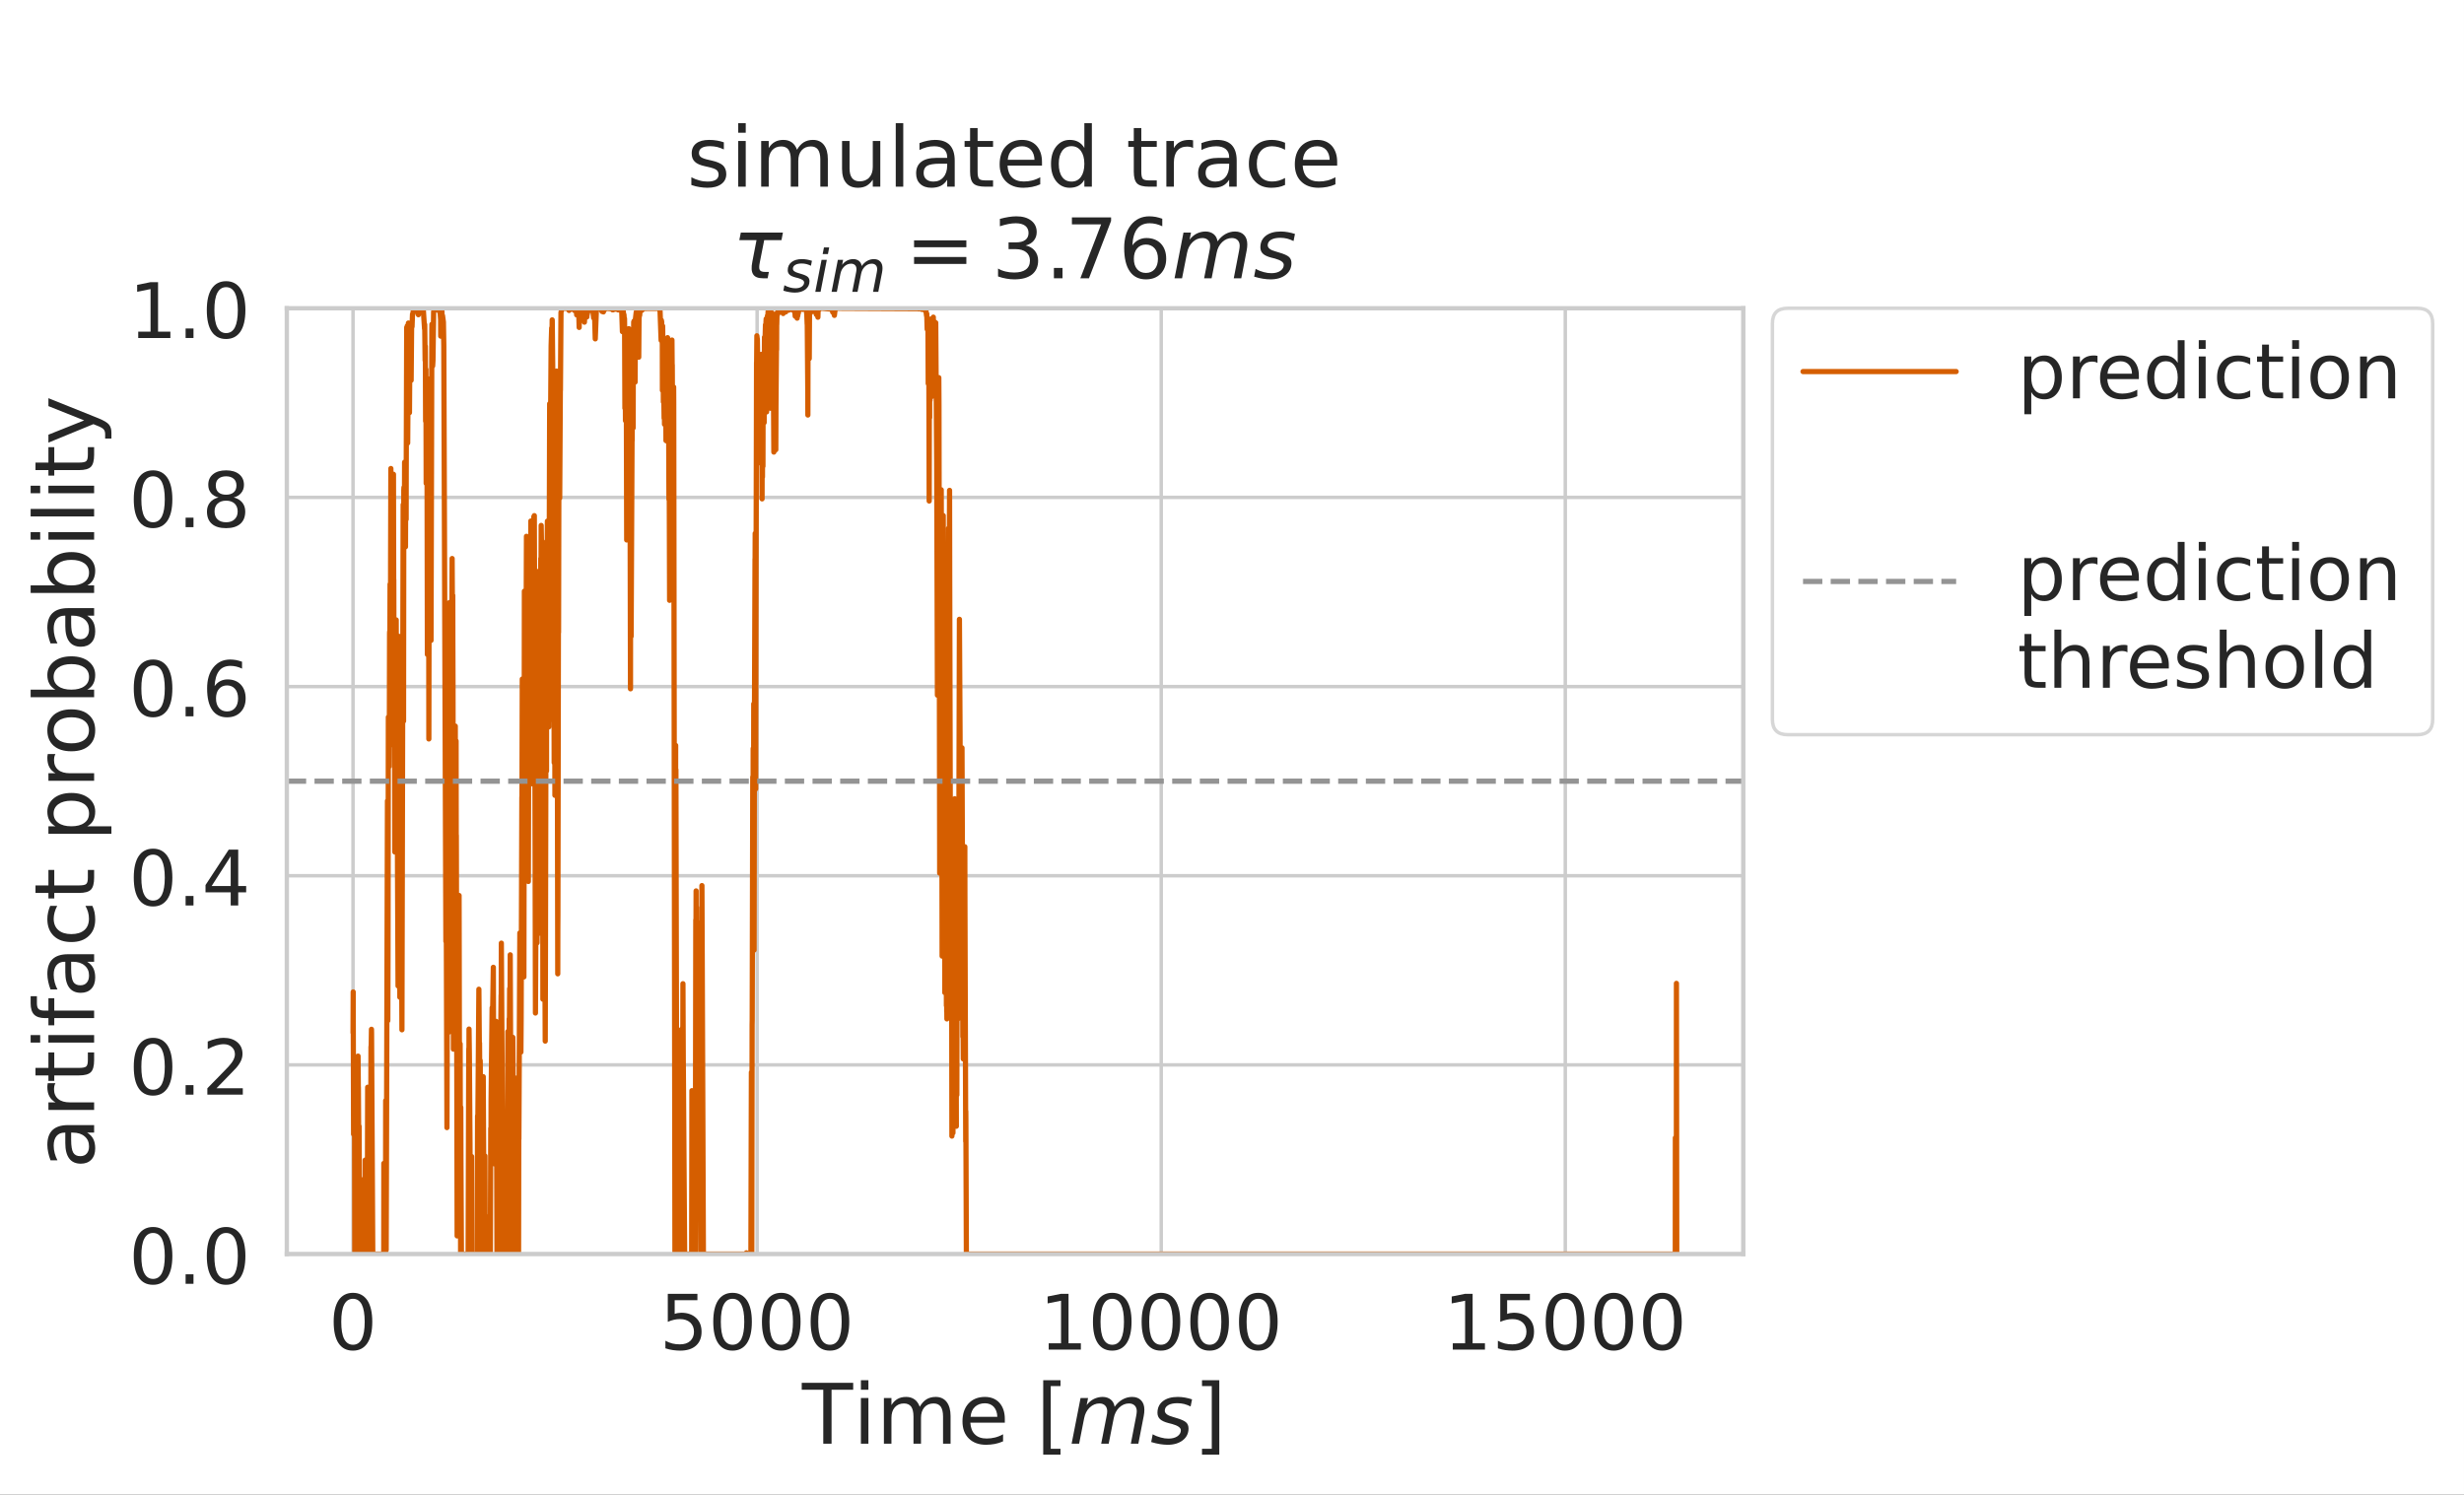 <?xml version="1.0" encoding="UTF-8"?>
<svg xmlns="http://www.w3.org/2000/svg" xmlns:xlink="http://www.w3.org/1999/xlink" width="566.415" height="343.621" viewBox="0 0 566.415 343.621">
<rect x="0" y="0" width="566.415" height="343.621" fill="#333333" stroke="none"/>
<defs>
<g>
<g id="glyph-0-0">
<path d="M 5.598 -11.688 C 4.699 -11.688 4.031 -11.246 3.574 -10.367 C 3.113 -9.488 2.902 -8.168 2.902 -6.406 C 2.902 -4.645 3.113 -3.328 3.574 -2.445 C 4.031 -1.566 4.699 -1.125 5.598 -1.125 C 6.496 -1.125 7.164 -1.566 7.621 -2.445 C 8.062 -3.328 8.289 -4.645 8.289 -6.406 C 8.289 -8.168 8.062 -9.488 7.621 -10.367 C 7.164 -11.246 6.496 -11.688 5.598 -11.688 Z M 5.598 -13.059 C 7.023 -13.059 8.113 -12.477 8.887 -11.352 C 9.645 -10.207 10.031 -8.555 10.031 -6.406 C 10.031 -4.242 9.645 -2.586 8.887 -1.461 C 8.113 -0.336 7.023 0.23 5.578 0.23 C 4.137 0.23 3.043 -0.336 2.289 -1.461 C 1.531 -2.586 1.16 -4.242 1.16 -6.406 C 1.16 -8.555 1.531 -10.207 2.289 -11.352 C 3.043 -12.477 4.152 -13.059 5.598 -13.059 Z M 5.598 -13.059 "/>
</g>
<g id="glyph-0-1">
<path d="M 1.902 -12.832 L 8.711 -12.832 L 8.711 -11.371 L 3.484 -11.371 L 3.484 -8.219 C 3.73 -8.309 3.996 -8.379 4.242 -8.414 C 4.488 -8.449 4.754 -8.484 5 -8.484 C 6.426 -8.484 7.551 -8.078 8.395 -7.305 C 9.238 -6.512 9.664 -5.457 9.664 -4.117 C 9.664 -2.727 9.223 -1.656 8.359 -0.898 C 7.496 -0.141 6.281 0.23 4.734 0.23 C 4.188 0.23 3.645 0.176 3.078 0.105 C 2.516 0.02 1.953 -0.105 1.355 -0.301 L 1.355 -2.043 C 1.867 -1.762 2.395 -1.547 2.957 -1.406 C 3.504 -1.266 4.082 -1.215 4.699 -1.215 C 5.684 -1.215 6.477 -1.461 7.059 -1.988 C 7.621 -2.516 7.922 -3.223 7.922 -4.117 C 7.922 -5 7.621 -5.703 7.059 -6.23 C 6.477 -6.758 5.684 -7.023 4.699 -7.023 C 4.242 -7.023 3.766 -6.969 3.309 -6.863 C 2.852 -6.758 2.375 -6.602 1.902 -6.391 Z M 1.902 -12.832 "/>
</g>
<g id="glyph-0-2">
<path d="M 2.184 -1.461 L 5.016 -1.461 L 5.016 -11.246 L 1.938 -10.629 L 1.938 -12.215 L 5 -12.832 L 6.742 -12.832 L 6.742 -1.461 L 9.574 -1.461 L 9.574 0 L 2.184 0 Z M 2.184 -1.461 "/>
</g>
<g id="glyph-0-3">
<path d="M 1.883 -2.184 L 3.695 -2.184 L 3.695 0 L 1.883 0 Z M 1.883 -2.184 "/>
</g>
<g id="glyph-0-4">
<path d="M 3.379 -1.461 L 9.434 -1.461 L 9.434 0 L 1.285 0 L 1.285 -1.461 C 1.938 -2.129 2.832 -3.043 3.977 -4.207 C 5.105 -5.352 5.824 -6.09 6.125 -6.426 C 6.688 -7.039 7.074 -7.566 7.285 -8.008 C 7.496 -8.43 7.621 -8.871 7.621 -9.293 C 7.621 -9.961 7.375 -10.523 6.898 -10.945 C 6.426 -11.371 5.809 -11.598 5.035 -11.598 C 4.488 -11.598 3.906 -11.492 3.309 -11.316 C 2.711 -11.125 2.059 -10.84 1.371 -10.453 L 1.371 -12.215 C 2.078 -12.496 2.727 -12.707 3.328 -12.848 C 3.926 -12.988 4.488 -13.059 5 -13.059 C 6.32 -13.059 7.375 -12.727 8.168 -12.055 C 8.957 -11.387 9.363 -10.508 9.363 -9.398 C 9.363 -8.871 9.258 -8.359 9.062 -7.902 C 8.871 -7.426 8.52 -6.863 7.992 -6.23 C 7.848 -6.055 7.391 -5.578 6.617 -4.789 C 5.844 -3.996 4.77 -2.887 3.379 -1.461 Z M 3.379 -1.461 "/>
</g>
<g id="glyph-0-5">
<path d="M 6.652 -11.316 L 2.27 -4.469 L 6.652 -4.469 Z M 6.195 -12.832 L 8.379 -12.832 L 8.379 -4.469 L 10.207 -4.469 L 10.207 -3.027 L 8.379 -3.027 L 8.379 0 L 6.652 0 L 6.652 -3.027 L 0.863 -3.027 L 0.863 -4.699 Z M 6.195 -12.832 "/>
</g>
<g id="glyph-0-6">
<path d="M 5.809 -7.109 C 5.035 -7.109 4.418 -6.828 3.961 -6.301 C 3.504 -5.773 3.273 -5.035 3.273 -4.117 C 3.273 -3.188 3.504 -2.445 3.961 -1.918 C 4.418 -1.391 5.035 -1.125 5.809 -1.125 C 6.582 -1.125 7.199 -1.391 7.656 -1.918 C 8.113 -2.445 8.344 -3.188 8.344 -4.117 C 8.344 -5.035 8.113 -5.773 7.656 -6.301 C 7.199 -6.828 6.582 -7.109 5.809 -7.109 Z M 9.258 -12.547 L 9.258 -10.965 C 8.816 -11.176 8.379 -11.336 7.938 -11.441 C 7.48 -11.547 7.039 -11.598 6.617 -11.598 C 5.457 -11.598 4.574 -11.211 3.977 -10.438 C 3.379 -9.664 3.027 -8.484 2.957 -6.934 C 3.293 -7.426 3.715 -7.812 4.223 -8.078 C 4.734 -8.344 5.297 -8.484 5.914 -8.484 C 7.199 -8.484 8.219 -8.078 8.957 -7.305 C 9.699 -6.531 10.086 -5.457 10.086 -4.117 C 10.086 -2.797 9.68 -1.742 8.906 -0.949 C 8.133 -0.16 7.094 0.23 5.809 0.23 C 4.328 0.23 3.188 -0.336 2.41 -1.461 C 1.621 -2.586 1.23 -4.242 1.23 -6.406 C 1.23 -8.43 1.707 -10.051 2.676 -11.246 C 3.625 -12.441 4.93 -13.059 6.547 -13.059 C 6.969 -13.059 7.41 -13.008 7.867 -12.938 C 8.309 -12.848 8.766 -12.727 9.258 -12.547 Z M 9.258 -12.547 "/>
</g>
<g id="glyph-0-7">
<path d="M 5.598 -6.09 C 4.77 -6.09 4.117 -5.859 3.645 -5.422 C 3.168 -4.98 2.938 -4.383 2.938 -3.609 C 2.938 -2.832 3.168 -2.219 3.645 -1.777 C 4.117 -1.336 4.77 -1.125 5.598 -1.125 C 6.406 -1.125 7.059 -1.336 7.531 -1.797 C 8.008 -2.234 8.254 -2.832 8.254 -3.609 C 8.254 -4.383 8.008 -4.98 7.551 -5.422 C 7.074 -5.859 6.426 -6.09 5.598 -6.09 Z M 3.855 -6.828 C 3.113 -7.004 2.535 -7.355 2.113 -7.867 C 1.691 -8.379 1.496 -8.992 1.496 -9.734 C 1.496 -10.754 1.848 -11.562 2.586 -12.16 C 3.309 -12.762 4.312 -13.059 5.598 -13.059 C 6.863 -13.059 7.867 -12.762 8.605 -12.16 C 9.328 -11.562 9.699 -10.754 9.699 -9.734 C 9.699 -8.992 9.488 -8.379 9.062 -7.867 C 8.641 -7.355 8.078 -7.004 7.34 -6.828 C 8.168 -6.637 8.816 -6.246 9.293 -5.684 C 9.75 -5.121 9.996 -4.418 9.996 -3.609 C 9.996 -2.359 9.609 -1.406 8.852 -0.758 C 8.078 -0.09 6.988 0.23 5.578 0.23 C 4.172 0.23 3.078 -0.09 2.324 -0.758 C 1.566 -1.406 1.195 -2.359 1.195 -3.609 C 1.195 -4.418 1.426 -5.121 1.902 -5.684 C 2.359 -6.246 3.008 -6.637 3.855 -6.828 Z M 3.223 -9.574 C 3.223 -8.906 3.414 -8.379 3.836 -8.008 C 4.258 -7.637 4.84 -7.461 5.598 -7.461 C 6.336 -7.461 6.918 -7.637 7.34 -8.008 C 7.762 -8.379 7.973 -8.906 7.973 -9.574 C 7.973 -10.242 7.762 -10.754 7.34 -11.125 C 6.918 -11.492 6.336 -11.688 5.598 -11.688 C 4.84 -11.688 4.258 -11.492 3.836 -11.125 C 3.414 -10.754 3.223 -10.242 3.223 -9.574 Z M 3.223 -9.574 "/>
</g>
<g id="glyph-0-8">
<path d="M 3.188 -1.441 L 3.188 3.645 L 1.602 3.645 L 1.602 -9.629 L 3.188 -9.629 L 3.188 -8.168 C 3.504 -8.73 3.926 -9.152 4.434 -9.434 C 4.945 -9.715 5.562 -9.855 6.266 -9.855 C 7.426 -9.855 8.379 -9.379 9.117 -8.465 C 9.84 -7.531 10.207 -6.32 10.207 -4.805 C 10.207 -3.293 9.84 -2.059 9.117 -1.145 C 8.379 -0.23 7.426 0.23 6.266 0.23 C 5.562 0.23 4.945 0.09 4.434 -0.176 C 3.926 -0.441 3.504 -0.863 3.188 -1.441 Z M 8.57 -4.805 C 8.57 -5.965 8.324 -6.863 7.848 -7.531 C 7.355 -8.203 6.707 -8.535 5.879 -8.535 C 5.035 -8.535 4.383 -8.203 3.906 -7.531 C 3.414 -6.863 3.188 -5.965 3.188 -4.805 C 3.188 -3.645 3.414 -2.727 3.906 -2.059 C 4.383 -1.391 5.035 -1.074 5.879 -1.074 C 6.707 -1.074 7.355 -1.391 7.848 -2.059 C 8.324 -2.727 8.57 -3.645 8.57 -4.805 Z M 8.57 -4.805 "/>
</g>
<g id="glyph-0-9">
<path d="M 7.234 -8.148 C 7.059 -8.254 6.863 -8.324 6.652 -8.379 C 6.441 -8.414 6.211 -8.449 5.965 -8.449 C 5.07 -8.449 4.383 -8.148 3.906 -7.566 C 3.414 -6.988 3.188 -6.16 3.188 -5.07 L 3.188 0 L 1.602 0 L 1.602 -9.629 L 3.188 -9.629 L 3.188 -8.133 C 3.504 -8.711 3.941 -9.152 4.469 -9.434 C 5 -9.715 5.648 -9.855 6.426 -9.855 C 6.531 -9.855 6.652 -9.84 6.793 -9.84 C 6.918 -9.82 7.059 -9.805 7.234 -9.77 Z M 7.234 -8.148 "/>
</g>
<g id="glyph-0-10">
<path d="M 9.891 -5.211 L 9.891 -4.434 L 2.621 -4.434 C 2.691 -3.344 3.008 -2.5 3.609 -1.938 C 4.188 -1.371 5 -1.09 6.055 -1.09 C 6.652 -1.09 7.25 -1.16 7.812 -1.301 C 8.379 -1.441 8.957 -1.672 9.523 -1.988 L 9.523 -0.492 C 8.957 -0.246 8.379 -0.055 7.777 0.055 C 7.18 0.16 6.566 0.23 5.965 0.23 C 4.418 0.23 3.203 -0.211 2.305 -1.09 C 1.406 -1.973 0.969 -3.188 0.969 -4.719 C 0.969 -6.281 1.391 -7.531 2.234 -8.465 C 3.078 -9.379 4.242 -9.855 5.684 -9.855 C 6.988 -9.855 8.008 -9.434 8.766 -8.605 C 9.504 -7.762 9.891 -6.637 9.891 -5.211 Z M 8.309 -5.668 C 8.289 -6.531 8.043 -7.215 7.586 -7.742 C 7.109 -8.254 6.477 -8.52 5.703 -8.52 C 4.824 -8.52 4.117 -8.254 3.59 -7.762 C 3.062 -7.27 2.746 -6.566 2.676 -5.668 Z M 8.309 -5.668 "/>
</g>
<g id="glyph-0-11">
<path d="M 7.992 -8.168 L 7.992 -13.375 L 9.574 -13.375 L 9.574 0 L 7.992 0 L 7.992 -1.441 C 7.656 -0.863 7.234 -0.441 6.723 -0.176 C 6.211 0.09 5.613 0.23 4.91 0.23 C 3.75 0.23 2.797 -0.23 2.059 -1.145 C 1.32 -2.059 0.969 -3.293 0.969 -4.805 C 0.969 -6.32 1.32 -7.531 2.059 -8.465 C 2.797 -9.379 3.75 -9.855 4.91 -9.855 C 5.613 -9.855 6.211 -9.715 6.723 -9.434 C 7.234 -9.152 7.656 -8.73 7.992 -8.168 Z M 2.605 -4.805 C 2.605 -3.645 2.832 -2.727 3.309 -2.059 C 3.785 -1.391 4.434 -1.074 5.281 -1.074 C 6.125 -1.074 6.777 -1.391 7.27 -2.059 C 7.742 -2.727 7.992 -3.645 7.992 -4.805 C 7.992 -5.965 7.742 -6.863 7.27 -7.531 C 6.777 -8.203 6.125 -8.535 5.281 -8.535 C 4.434 -8.535 3.785 -8.203 3.309 -7.531 C 2.832 -6.863 2.605 -5.965 2.605 -4.805 Z M 2.605 -4.805 "/>
</g>
<g id="glyph-0-12">
<path d="M 1.656 -9.629 L 3.238 -9.629 L 3.238 0 L 1.656 0 Z M 1.656 -13.375 L 3.238 -13.375 L 3.238 -11.371 L 1.656 -11.371 Z M 1.656 -13.375 "/>
</g>
<g id="glyph-0-13">
<path d="M 8.59 -9.258 L 8.59 -7.777 C 8.133 -8.027 7.691 -8.203 7.234 -8.324 C 6.777 -8.449 6.336 -8.52 5.879 -8.52 C 4.859 -8.52 4.047 -8.184 3.484 -7.531 C 2.922 -6.883 2.641 -5.965 2.641 -4.805 C 2.641 -3.625 2.922 -2.711 3.484 -2.059 C 4.047 -1.406 4.859 -1.09 5.879 -1.09 C 6.336 -1.09 6.777 -1.145 7.234 -1.266 C 7.691 -1.391 8.133 -1.586 8.59 -1.832 L 8.59 -0.371 C 8.133 -0.16 7.672 0 7.215 0.09 C 6.742 0.176 6.23 0.23 5.703 0.23 C 4.258 0.23 3.098 -0.211 2.254 -1.125 C 1.391 -2.023 0.969 -3.258 0.969 -4.805 C 0.969 -6.371 1.391 -7.602 2.254 -8.5 C 3.113 -9.398 4.293 -9.855 5.809 -9.855 C 6.301 -9.855 6.777 -9.805 7.234 -9.699 C 7.691 -9.594 8.148 -9.453 8.59 -9.258 Z M 8.59 -9.258 "/>
</g>
<g id="glyph-0-14">
<path d="M 3.223 -12.355 L 3.223 -9.629 L 6.477 -9.629 L 6.477 -8.395 L 3.223 -8.395 L 3.223 -3.168 C 3.223 -2.375 3.328 -1.867 3.539 -1.656 C 3.75 -1.426 4.188 -1.32 4.859 -1.32 L 6.477 -1.32 L 6.477 0 L 4.859 0 C 3.625 0 2.781 -0.23 2.324 -0.688 C 1.867 -1.145 1.637 -1.973 1.637 -3.168 L 1.637 -8.395 L 0.477 -8.395 L 0.477 -9.629 L 1.637 -9.629 L 1.637 -12.355 Z M 3.223 -12.355 "/>
</g>
<g id="glyph-0-15">
<path d="M 5.387 -8.52 C 4.539 -8.52 3.871 -8.184 3.379 -7.516 C 2.887 -6.848 2.641 -5.949 2.641 -4.805 C 2.641 -3.645 2.867 -2.746 3.363 -2.078 C 3.855 -1.406 4.523 -1.09 5.387 -1.09 C 6.23 -1.09 6.898 -1.406 7.391 -2.078 C 7.887 -2.746 8.133 -3.645 8.133 -4.805 C 8.133 -5.93 7.887 -6.848 7.391 -7.516 C 6.898 -8.184 6.23 -8.52 5.387 -8.52 Z M 5.387 -9.855 C 6.758 -9.855 7.832 -9.398 8.625 -8.52 C 9.398 -7.621 9.805 -6.391 9.805 -4.805 C 9.805 -3.223 9.398 -1.988 8.625 -1.109 C 7.832 -0.211 6.758 0.23 5.387 0.23 C 3.996 0.23 2.902 -0.211 2.129 -1.109 C 1.355 -1.988 0.969 -3.223 0.969 -4.805 C 0.969 -6.391 1.355 -7.621 2.129 -8.52 C 2.902 -9.398 3.996 -9.855 5.387 -9.855 Z M 5.387 -9.855 "/>
</g>
<g id="glyph-0-16">
<path d="M 9.664 -5.809 L 9.664 0 L 8.078 0 L 8.078 -5.754 C 8.078 -6.672 7.887 -7.34 7.531 -7.797 C 7.18 -8.254 6.652 -8.484 5.949 -8.484 C 5.086 -8.484 4.418 -8.203 3.926 -7.656 C 3.434 -7.109 3.188 -6.371 3.188 -5.438 L 3.188 0 L 1.602 0 L 1.602 -9.629 L 3.188 -9.629 L 3.188 -8.133 C 3.555 -8.695 3.996 -9.133 4.523 -9.414 C 5.035 -9.699 5.633 -9.855 6.301 -9.855 C 7.391 -9.855 8.238 -9.504 8.801 -8.816 C 9.363 -8.133 9.664 -7.129 9.664 -5.809 Z M 9.664 -5.809 "/>
</g>
<g id="glyph-0-17">
<path d="M 9.664 -5.809 L 9.664 0 L 8.078 0 L 8.078 -5.754 C 8.078 -6.672 7.887 -7.34 7.531 -7.797 C 7.18 -8.254 6.652 -8.484 5.949 -8.484 C 5.086 -8.484 4.418 -8.203 3.926 -7.656 C 3.434 -7.109 3.188 -6.371 3.188 -5.438 L 3.188 0 L 1.602 0 L 1.602 -13.375 L 3.188 -13.375 L 3.188 -8.133 C 3.555 -8.695 3.996 -9.133 4.523 -9.414 C 5.035 -9.699 5.633 -9.855 6.301 -9.855 C 7.391 -9.855 8.238 -9.504 8.801 -8.816 C 9.363 -8.133 9.664 -7.129 9.664 -5.809 Z M 9.664 -5.809 "/>
</g>
<g id="glyph-0-18">
<path d="M 7.797 -9.344 L 7.797 -7.848 C 7.34 -8.062 6.883 -8.238 6.406 -8.359 C 5.914 -8.465 5.422 -8.535 4.91 -8.535 C 4.117 -8.535 3.52 -8.414 3.133 -8.168 C 2.746 -7.922 2.551 -7.566 2.551 -7.094 C 2.551 -6.723 2.691 -6.441 2.973 -6.23 C 3.258 -6.02 3.82 -5.809 4.664 -5.633 L 5.211 -5.508 C 6.336 -5.262 7.129 -4.91 7.602 -4.488 C 8.062 -4.047 8.309 -3.434 8.309 -2.656 C 8.309 -1.762 7.957 -1.055 7.25 -0.547 C 6.547 -0.02 5.562 0.23 4.328 0.23 C 3.801 0.23 3.273 0.176 2.711 0.09 C 2.148 0 1.566 -0.141 0.949 -0.352 L 0.949 -1.988 C 1.531 -1.672 2.113 -1.441 2.676 -1.301 C 3.238 -1.145 3.801 -1.074 4.363 -1.074 C 5.105 -1.074 5.684 -1.195 6.09 -1.441 C 6.477 -1.691 6.688 -2.059 6.688 -2.535 C 6.688 -2.957 6.531 -3.293 6.246 -3.52 C 5.965 -3.75 5.332 -3.977 4.348 -4.188 L 3.801 -4.312 C 2.816 -4.523 2.094 -4.84 1.672 -5.262 C 1.23 -5.684 1.02 -6.266 1.02 -7.023 C 1.02 -7.922 1.336 -8.625 1.973 -9.117 C 2.605 -9.609 3.52 -9.855 4.719 -9.855 C 5.297 -9.855 5.844 -9.805 6.371 -9.715 C 6.883 -9.629 7.355 -9.504 7.797 -9.344 Z M 7.797 -9.344 "/>
</g>
<g id="glyph-0-19">
<path d="M 1.656 -13.375 L 3.238 -13.375 L 3.238 0 L 1.656 0 Z M 1.656 -13.375 "/>
</g>
<g id="glyph-1-0">
<path d="M -0.039 -13.996 L 11.789 -13.996 L 11.789 -12.402 L 6.816 -12.402 L 6.816 0 L 4.914 0 L 4.914 -12.402 L -0.039 -12.402 Z M -0.039 -13.996 "/>
</g>
<g id="glyph-1-1">
<path d="M 1.805 -10.504 L 3.531 -10.504 L 3.531 0 L 1.805 0 Z M 1.805 -14.594 L 3.531 -14.594 L 3.531 -12.402 L 1.805 -12.402 Z M 1.805 -14.594 "/>
</g>
<g id="glyph-1-2">
<path d="M 9.984 -8.488 C 10.406 -9.254 10.926 -9.812 11.52 -10.195 C 12.113 -10.559 12.824 -10.754 13.652 -10.754 C 14.727 -10.754 15.57 -10.367 16.168 -9.602 C 16.762 -8.832 17.07 -7.738 17.07 -6.336 L 17.07 0 L 15.34 0 L 15.34 -6.277 C 15.34 -7.277 15.148 -8.027 14.805 -8.523 C 14.438 -9.004 13.902 -9.254 13.172 -9.254 C 12.27 -9.254 11.559 -8.945 11.039 -8.352 C 10.523 -7.758 10.273 -6.949 10.273 -5.934 L 10.273 0 L 8.543 0 L 8.543 -6.277 C 8.543 -7.277 8.352 -8.027 8.008 -8.523 C 7.641 -9.004 7.086 -9.254 6.355 -9.254 C 5.473 -9.254 4.762 -8.945 4.242 -8.352 C 3.727 -7.758 3.477 -6.949 3.477 -5.934 L 3.477 0 L 1.746 0 L 1.746 -10.504 L 3.477 -10.504 L 3.477 -8.871 C 3.859 -9.504 4.34 -9.984 4.895 -10.293 C 5.434 -10.598 6.086 -10.754 6.855 -10.754 C 7.621 -10.754 8.258 -10.559 8.793 -10.176 C 9.332 -9.793 9.715 -9.215 9.984 -8.488 Z M 9.984 -8.488 "/>
</g>
<g id="glyph-1-3">
<path d="M 10.789 -5.684 L 10.789 -4.84 L 2.859 -4.84 C 2.938 -3.648 3.281 -2.727 3.938 -2.113 C 4.57 -1.496 5.453 -1.191 6.605 -1.191 C 7.258 -1.191 7.91 -1.266 8.523 -1.422 C 9.141 -1.574 9.773 -1.824 10.387 -2.168 L 10.387 -0.539 C 9.773 -0.27 9.141 -0.059 8.488 0.059 C 7.832 0.172 7.16 0.25 6.508 0.25 C 4.82 0.25 3.496 -0.23 2.516 -1.191 C 1.535 -2.152 1.055 -3.477 1.055 -5.145 C 1.055 -6.855 1.516 -8.219 2.438 -9.234 C 3.359 -10.234 4.629 -10.754 6.203 -10.754 C 7.621 -10.754 8.734 -10.293 9.562 -9.391 C 10.367 -8.469 10.789 -7.238 10.789 -5.684 Z M 9.062 -6.184 C 9.043 -7.125 8.773 -7.871 8.273 -8.449 C 7.758 -9.004 7.066 -9.293 6.223 -9.293 C 5.262 -9.293 4.492 -9.004 3.918 -8.469 C 3.34 -7.93 2.996 -7.16 2.918 -6.184 Z M 9.062 -6.184 "/>
</g>
<g id="glyph-1-4">
</g>
<g id="glyph-1-5">
<path d="M 1.652 -14.594 L 5.625 -14.594 L 5.625 -13.246 L 3.379 -13.246 L 3.379 1.172 L 5.625 1.172 L 5.625 2.516 L 1.652 2.516 Z M 1.652 -14.594 "/>
</g>
<g id="glyph-1-6">
<path d="M 5.836 -14.594 L 5.836 2.516 L 1.863 2.516 L 1.863 1.172 L 4.109 1.172 L 4.109 -13.246 L 1.863 -13.246 L 1.863 -14.594 Z M 5.836 -14.594 "/>
</g>
<g id="glyph-1-7">
<path d="M 8.504 -10.195 L 8.504 -8.562 C 8.008 -8.793 7.508 -8.984 6.988 -9.121 C 6.453 -9.234 5.914 -9.312 5.355 -9.312 C 4.492 -9.312 3.84 -9.176 3.418 -8.91 C 2.996 -8.641 2.785 -8.258 2.785 -7.738 C 2.785 -7.336 2.938 -7.027 3.246 -6.797 C 3.551 -6.566 4.168 -6.336 5.09 -6.145 L 5.684 -6.008 C 6.91 -5.742 7.777 -5.355 8.293 -4.895 C 8.793 -4.414 9.062 -3.742 9.062 -2.898 C 9.062 -1.922 8.68 -1.152 7.91 -0.594 C 7.141 -0.02 6.066 0.25 4.723 0.25 C 4.148 0.25 3.57 0.191 2.957 0.098 C 2.344 0 1.707 -0.152 1.035 -0.383 L 1.035 -2.168 C 1.672 -1.824 2.305 -1.574 2.918 -1.422 C 3.531 -1.246 4.148 -1.172 4.762 -1.172 C 5.566 -1.172 6.203 -1.305 6.645 -1.574 C 7.066 -1.844 7.297 -2.246 7.297 -2.766 C 7.297 -3.227 7.125 -3.59 6.816 -3.84 C 6.508 -4.09 5.816 -4.34 4.742 -4.57 L 4.148 -4.703 C 3.07 -4.934 2.285 -5.281 1.824 -5.742 C 1.344 -6.203 1.113 -6.836 1.113 -7.66 C 1.113 -8.641 1.461 -9.406 2.152 -9.945 C 2.84 -10.484 3.84 -10.754 5.145 -10.754 C 5.777 -10.754 6.375 -10.695 6.949 -10.598 C 7.508 -10.504 8.027 -10.367 8.504 -10.195 Z M 8.504 -10.195 "/>
</g>
<g id="glyph-1-8">
<path d="M 1.633 -4.148 L 1.633 -10.504 L 3.359 -10.504 L 3.359 -4.203 C 3.359 -3.207 3.551 -2.477 3.938 -1.977 C 4.32 -1.477 4.895 -1.23 5.684 -1.23 C 6.605 -1.23 7.355 -1.516 7.891 -2.113 C 8.43 -2.707 8.699 -3.512 8.699 -4.551 L 8.699 -10.504 L 10.426 -10.504 L 10.426 0 L 8.699 0 L 8.699 -1.613 C 8.273 -0.961 7.777 -0.5 7.238 -0.191 C 6.68 0.098 6.047 0.25 5.32 0.25 C 4.109 0.25 3.188 -0.113 2.574 -0.863 C 1.938 -1.594 1.633 -2.688 1.633 -4.148 Z M 5.973 -10.754 Z M 5.973 -10.754 "/>
</g>
<g id="glyph-1-9">
<path d="M 1.805 -14.594 L 3.531 -14.594 L 3.531 0 L 1.805 0 Z M 1.805 -14.594 "/>
</g>
<g id="glyph-1-10">
<path d="M 6.586 -5.281 C 5.184 -5.281 4.223 -5.105 3.688 -4.801 C 3.148 -4.473 2.879 -3.938 2.879 -3.168 C 2.879 -2.555 3.07 -2.055 3.477 -1.707 C 3.879 -1.344 4.434 -1.172 5.125 -1.172 C 6.086 -1.172 6.855 -1.496 7.43 -2.188 C 8.008 -2.859 8.293 -3.762 8.293 -4.895 L 8.293 -5.281 Z M 10.023 -5.992 L 10.023 0 L 8.293 0 L 8.293 -1.594 C 7.891 -0.941 7.391 -0.48 6.816 -0.191 C 6.238 0.098 5.512 0.25 4.664 0.25 C 3.59 0.25 2.727 -0.039 2.094 -0.633 C 1.461 -1.23 1.152 -2.035 1.152 -3.055 C 1.152 -4.223 1.535 -5.105 2.344 -5.723 C 3.129 -6.316 4.301 -6.625 5.875 -6.625 L 8.293 -6.625 L 8.293 -6.797 C 8.293 -7.586 8.027 -8.199 7.508 -8.641 C 6.988 -9.062 6.258 -9.293 5.32 -9.293 C 4.703 -9.293 4.129 -9.215 3.551 -9.062 C 2.977 -8.91 2.438 -8.699 1.922 -8.43 L 1.922 -10.023 C 2.535 -10.254 3.148 -10.445 3.742 -10.559 C 4.34 -10.676 4.914 -10.754 5.492 -10.754 C 7.008 -10.754 8.141 -10.348 8.891 -9.562 C 9.637 -8.773 10.023 -7.586 10.023 -5.992 Z M 10.023 -5.992 "/>
</g>
<g id="glyph-1-11">
<path d="M 3.512 -13.477 L 3.512 -10.504 L 7.066 -10.504 L 7.066 -9.16 L 3.512 -9.16 L 3.512 -3.457 C 3.512 -2.594 3.629 -2.035 3.859 -1.805 C 4.09 -1.555 4.57 -1.441 5.301 -1.441 L 7.066 -1.441 L 7.066 0 L 5.301 0 C 3.957 0 3.035 -0.25 2.535 -0.75 C 2.035 -1.246 1.785 -2.152 1.785 -3.457 L 1.785 -9.16 L 0.52 -9.16 L 0.52 -10.504 L 1.785 -10.504 L 1.785 -13.477 Z M 3.512 -13.477 "/>
</g>
<g id="glyph-1-12">
<path d="M 8.719 -8.91 L 8.719 -14.594 L 10.445 -14.594 L 10.445 0 L 8.719 0 L 8.719 -1.574 C 8.352 -0.941 7.891 -0.48 7.336 -0.191 C 6.777 0.098 6.125 0.25 5.355 0.25 C 4.09 0.25 3.055 -0.25 2.246 -1.246 C 1.441 -2.246 1.055 -3.59 1.055 -5.242 C 1.055 -6.895 1.441 -8.219 2.246 -9.234 C 3.055 -10.234 4.09 -10.754 5.355 -10.754 C 6.125 -10.754 6.777 -10.598 7.336 -10.293 C 7.891 -9.984 8.352 -9.523 8.719 -8.91 Z M 2.84 -5.242 C 2.84 -3.973 3.09 -2.977 3.609 -2.246 C 4.129 -1.516 4.84 -1.172 5.762 -1.172 C 6.68 -1.172 7.391 -1.516 7.93 -2.246 C 8.449 -2.977 8.719 -3.973 8.719 -5.242 C 8.719 -6.508 8.449 -7.488 7.93 -8.219 C 7.391 -8.945 6.68 -9.312 5.762 -9.312 C 4.84 -9.312 4.129 -8.945 3.609 -8.219 C 3.09 -7.488 2.84 -6.508 2.84 -5.242 Z M 2.84 -5.242 "/>
</g>
<g id="glyph-1-13">
<path d="M 7.891 -8.891 C 7.699 -9.004 7.488 -9.082 7.258 -9.141 C 7.027 -9.176 6.777 -9.215 6.508 -9.215 C 5.531 -9.215 4.781 -8.891 4.262 -8.258 C 3.727 -7.621 3.477 -6.719 3.477 -5.531 L 3.477 0 L 1.746 0 L 1.746 -10.504 L 3.477 -10.504 L 3.477 -8.871 C 3.82 -9.504 4.301 -9.984 4.875 -10.293 C 5.453 -10.598 6.164 -10.754 7.008 -10.754 C 7.125 -10.754 7.258 -10.734 7.41 -10.734 C 7.547 -10.715 7.699 -10.695 7.891 -10.656 Z M 7.891 -8.891 "/>
</g>
<g id="glyph-1-14">
<path d="M 9.371 -10.098 L 9.371 -8.488 C 8.871 -8.754 8.391 -8.945 7.891 -9.082 C 7.391 -9.215 6.91 -9.293 6.414 -9.293 C 5.301 -9.293 4.414 -8.93 3.801 -8.219 C 3.188 -7.508 2.879 -6.508 2.879 -5.242 C 2.879 -3.957 3.188 -2.957 3.801 -2.246 C 4.414 -1.535 5.301 -1.191 6.414 -1.191 C 6.91 -1.191 7.391 -1.246 7.891 -1.383 C 8.391 -1.516 8.871 -1.727 9.371 -1.996 L 9.371 -0.402 C 8.871 -0.172 8.371 0 7.871 0.098 C 7.355 0.191 6.797 0.25 6.223 0.25 C 4.645 0.25 3.379 -0.23 2.457 -1.23 C 1.516 -2.207 1.055 -3.551 1.055 -5.242 C 1.055 -6.949 1.516 -8.293 2.457 -9.273 C 3.398 -10.254 4.684 -10.754 6.336 -10.754 C 6.875 -10.754 7.391 -10.695 7.891 -10.578 C 8.391 -10.465 8.891 -10.309 9.371 -10.098 Z M 9.371 -10.098 "/>
</g>
<g id="glyph-1-15">
<path d="M 2.035 -8.719 L 14.055 -8.719 L 14.055 -7.141 L 2.035 -7.141 Z M 2.035 -4.895 L 14.055 -4.895 L 14.055 -3.301 L 2.035 -3.301 Z M 2.035 -4.895 "/>
</g>
<g id="glyph-1-16">
<path d="M 7.797 -7.547 C 8.699 -7.355 9.406 -6.949 9.906 -6.336 C 10.406 -5.723 10.676 -4.953 10.676 -4.07 C 10.676 -2.688 10.195 -1.613 9.254 -0.863 C 8.293 -0.113 6.949 0.25 5.203 0.25 C 4.609 0.25 3.992 0.191 3.379 0.078 C 2.766 -0.02 2.113 -0.191 1.461 -0.422 L 1.461 -2.246 C 1.977 -1.938 2.555 -1.707 3.188 -1.555 C 3.801 -1.402 4.453 -1.324 5.145 -1.324 C 6.336 -1.324 7.238 -1.555 7.852 -2.016 C 8.469 -2.477 8.793 -3.168 8.793 -4.07 C 8.793 -4.875 8.504 -5.531 7.93 -5.992 C 7.355 -6.453 6.547 -6.699 5.512 -6.699 L 3.879 -6.699 L 3.879 -8.258 L 5.586 -8.258 C 6.508 -8.258 7.219 -8.43 7.719 -8.812 C 8.219 -9.176 8.469 -9.715 8.469 -10.426 C 8.469 -11.137 8.199 -11.691 7.699 -12.078 C 7.18 -12.461 6.453 -12.652 5.512 -12.652 C 4.992 -12.652 4.434 -12.594 3.84 -12.48 C 3.246 -12.363 2.594 -12.191 1.883 -11.961 L 1.883 -13.652 C 2.594 -13.844 3.266 -13.996 3.898 -14.094 C 4.512 -14.188 5.105 -14.246 5.684 -14.246 C 7.105 -14.246 8.238 -13.922 9.082 -13.266 C 9.926 -12.613 10.348 -11.73 10.348 -10.617 C 10.348 -9.848 10.117 -9.195 9.676 -8.66 C 9.234 -8.121 8.602 -7.738 7.797 -7.547 Z M 7.797 -7.547 "/>
</g>
<g id="glyph-1-17">
<path d="M 2.055 -2.379 L 4.031 -2.379 L 4.031 0 L 2.055 0 Z M 2.055 -2.379 "/>
</g>
<g id="glyph-1-18">
<path d="M 1.574 -13.996 L 10.578 -13.996 L 10.578 -13.191 L 5.492 0 L 3.512 0 L 8.293 -12.402 L 1.574 -12.402 Z M 1.574 -13.996 "/>
</g>
<g id="glyph-1-19">
<path d="M 6.336 -7.758 C 5.492 -7.758 4.82 -7.449 4.32 -6.875 C 3.82 -6.297 3.57 -5.492 3.57 -4.492 C 3.57 -3.477 3.82 -2.668 4.32 -2.094 C 4.82 -1.516 5.492 -1.23 6.336 -1.23 C 7.18 -1.23 7.852 -1.516 8.352 -2.094 C 8.852 -2.668 9.102 -3.477 9.102 -4.492 C 9.102 -5.492 8.852 -6.297 8.352 -6.875 C 7.852 -7.449 7.18 -7.758 6.336 -7.758 Z M 10.098 -13.691 L 10.098 -11.961 C 9.621 -12.191 9.141 -12.363 8.66 -12.48 C 8.16 -12.594 7.68 -12.652 7.219 -12.652 C 5.953 -12.652 4.992 -12.23 4.34 -11.387 C 3.688 -10.539 3.301 -9.254 3.227 -7.566 C 3.59 -8.102 4.051 -8.523 4.609 -8.812 C 5.164 -9.102 5.777 -9.254 6.453 -9.254 C 7.852 -9.254 8.965 -8.812 9.773 -7.969 C 10.578 -7.125 11 -5.953 11 -4.492 C 11 -3.055 10.559 -1.902 9.715 -1.035 C 8.871 -0.172 7.738 0.25 6.336 0.25 C 4.723 0.25 3.477 -0.363 2.629 -1.594 C 1.766 -2.824 1.344 -4.629 1.344 -6.988 C 1.344 -9.195 1.863 -10.965 2.918 -12.27 C 3.957 -13.574 5.375 -14.246 7.141 -14.246 C 7.602 -14.246 8.082 -14.188 8.582 -14.113 C 9.062 -14.016 9.562 -13.883 10.098 -13.691 Z M 10.098 -13.691 "/>
</g>
<g id="glyph-2-0">
<path d="M 17.242 -6.336 L 16.012 0 L 14.285 0 L 15.496 -6.277 C 15.531 -6.547 15.57 -6.777 15.609 -6.969 C 15.629 -7.16 15.648 -7.316 15.648 -7.469 C 15.648 -8.027 15.477 -8.469 15.168 -8.773 C 14.859 -9.082 14.418 -9.254 13.863 -9.254 C 13.02 -9.254 12.27 -8.93 11.617 -8.312 C 10.965 -7.68 10.539 -6.855 10.348 -5.855 L 9.195 0 L 7.469 0 L 8.699 -6.277 C 8.734 -6.508 8.773 -6.719 8.812 -6.91 C 8.832 -7.105 8.852 -7.297 8.852 -7.449 C 8.852 -8.027 8.68 -8.469 8.371 -8.773 C 8.062 -9.082 7.621 -9.254 7.086 -9.254 C 6.238 -9.254 5.473 -8.93 4.82 -8.312 C 4.168 -7.68 3.742 -6.855 3.551 -5.855 L 2.398 0 L 0.672 0 L 2.727 -10.504 L 4.453 -10.504 L 4.129 -8.871 C 4.59 -9.484 5.125 -9.945 5.762 -10.273 C 6.395 -10.578 7.066 -10.754 7.797 -10.754 C 8.543 -10.754 9.16 -10.539 9.656 -10.156 C 10.156 -9.754 10.445 -9.195 10.559 -8.488 C 11.078 -9.215 11.691 -9.793 12.383 -10.176 C 13.074 -10.559 13.805 -10.754 14.574 -10.754 C 15.457 -10.754 16.148 -10.484 16.645 -9.965 C 17.145 -9.445 17.395 -8.719 17.395 -7.777 C 17.395 -7.566 17.375 -7.336 17.355 -7.086 C 17.32 -6.836 17.281 -6.586 17.242 -6.336 Z M 17.242 -6.336 "/>
</g>
<g id="glyph-2-1">
<path d="M 9.602 -10.195 L 9.273 -8.562 C 8.812 -8.793 8.312 -8.984 7.812 -9.121 C 7.316 -9.234 6.797 -9.312 6.258 -9.312 C 5.336 -9.312 4.629 -9.16 4.109 -8.852 C 3.59 -8.543 3.34 -8.121 3.34 -7.586 C 3.34 -6.969 3.938 -6.488 5.164 -6.164 C 5.242 -6.125 5.32 -6.105 5.355 -6.105 L 5.914 -5.934 C 7.066 -5.605 7.832 -5.262 8.219 -4.914 C 8.602 -4.57 8.793 -4.09 8.793 -3.496 C 8.793 -2.379 8.352 -1.477 7.469 -0.789 C 6.586 -0.098 5.414 0.25 3.992 0.25 C 3.438 0.25 2.859 0.191 2.246 0.098 C 1.633 0 0.941 -0.152 0.211 -0.383 L 0.559 -2.168 C 1.172 -1.824 1.805 -1.574 2.418 -1.422 C 3.035 -1.246 3.609 -1.172 4.188 -1.172 C 5.031 -1.172 5.703 -1.344 6.238 -1.707 C 6.758 -2.074 7.027 -2.535 7.027 -3.09 C 7.027 -3.688 6.336 -4.168 4.953 -4.551 L 4.781 -4.59 L 4.188 -4.742 C 3.301 -4.973 2.648 -5.262 2.246 -5.645 C 1.844 -6.027 1.652 -6.508 1.652 -7.105 C 1.652 -8.219 2.055 -9.121 2.898 -9.773 C 3.742 -10.426 4.875 -10.754 6.336 -10.754 C 6.91 -10.754 7.469 -10.695 8.008 -10.598 C 8.543 -10.504 9.062 -10.367 9.602 -10.195 Z M 9.602 -10.195 "/>
</g>
<g id="glyph-3-0">
<path d="M -5.281 -6.586 C -5.281 -5.184 -5.105 -4.223 -4.801 -3.688 C -4.473 -3.148 -3.938 -2.879 -3.168 -2.879 C -2.555 -2.879 -2.055 -3.07 -1.707 -3.477 C -1.344 -3.879 -1.172 -4.434 -1.172 -5.125 C -1.172 -6.086 -1.496 -6.855 -2.188 -7.43 C -2.859 -8.008 -3.762 -8.293 -4.895 -8.293 L -5.281 -8.293 Z M -5.992 -10.023 L 0 -10.023 L 0 -8.293 L -1.594 -8.293 C -0.941 -7.891 -0.48 -7.391 -0.191 -6.816 C 0.098 -6.238 0.25 -5.512 0.25 -4.664 C 0.25 -3.59 -0.039 -2.727 -0.633 -2.094 C -1.23 -1.461 -2.035 -1.152 -3.055 -1.152 C -4.223 -1.152 -5.105 -1.535 -5.723 -2.344 C -6.316 -3.129 -6.625 -4.301 -6.625 -5.875 L -6.625 -8.293 L -6.797 -8.293 C -7.586 -8.293 -8.199 -8.027 -8.641 -7.508 C -9.062 -6.988 -9.293 -6.258 -9.293 -5.32 C -9.293 -4.703 -9.215 -4.129 -9.062 -3.551 C -8.91 -2.977 -8.699 -2.438 -8.43 -1.922 L -10.023 -1.922 C -10.254 -2.535 -10.445 -3.148 -10.559 -3.742 C -10.676 -4.34 -10.754 -4.914 -10.754 -5.492 C -10.754 -7.008 -10.348 -8.141 -9.562 -8.891 C -8.773 -9.637 -7.586 -10.023 -5.992 -10.023 Z M -5.992 -10.023 "/>
</g>
<g id="glyph-3-1">
<path d="M -8.891 -7.891 C -9.004 -7.699 -9.082 -7.488 -9.141 -7.258 C -9.176 -7.027 -9.215 -6.777 -9.215 -6.508 C -9.215 -5.531 -8.891 -4.781 -8.258 -4.262 C -7.621 -3.727 -6.719 -3.477 -5.531 -3.477 L 0 -3.477 L 0 -1.746 L -10.504 -1.746 L -10.504 -3.477 L -8.871 -3.477 C -9.504 -3.82 -9.984 -4.301 -10.293 -4.875 C -10.598 -5.453 -10.754 -6.164 -10.754 -7.008 C -10.754 -7.125 -10.734 -7.258 -10.734 -7.41 C -10.715 -7.547 -10.695 -7.699 -10.656 -7.891 Z M -8.891 -7.891 "/>
</g>
<g id="glyph-3-2">
<path d="M -13.477 -3.512 L -10.504 -3.512 L -10.504 -7.066 L -9.16 -7.066 L -9.16 -3.512 L -3.457 -3.512 C -2.594 -3.512 -2.035 -3.629 -1.805 -3.859 C -1.555 -4.09 -1.441 -4.57 -1.441 -5.301 L -1.441 -7.066 L 0 -7.066 L 0 -5.301 C 0 -3.957 -0.25 -3.035 -0.75 -2.535 C -1.246 -2.035 -2.152 -1.785 -3.457 -1.785 L -9.16 -1.785 L -9.16 -0.52 L -10.504 -0.52 L -10.504 -1.785 L -13.477 -1.785 Z M -13.477 -3.512 "/>
</g>
<g id="glyph-3-3">
<path d="M -10.504 -1.805 L -10.504 -3.531 L 0 -3.531 L 0 -1.805 Z M -14.594 -1.805 L -14.594 -3.531 L -12.402 -3.531 L -12.402 -1.805 Z M -14.594 -1.805 "/>
</g>
<g id="glyph-3-4">
<path d="M -14.594 -7.125 L -13.152 -7.125 L -13.152 -5.473 C -13.152 -4.859 -13.02 -4.414 -12.77 -4.188 C -12.52 -3.938 -12.078 -3.82 -11.426 -3.82 L -10.504 -3.82 L -10.504 -6.664 L -9.16 -6.664 L -9.16 -3.82 L 0 -3.82 L 0 -2.094 L -9.16 -2.094 L -9.16 -0.441 L -10.504 -0.441 L -10.504 -2.094 L -11.23 -2.094 C -12.383 -2.094 -13.246 -2.363 -13.785 -2.898 C -14.324 -3.438 -14.594 -4.301 -14.594 -5.492 Z M -14.594 -7.125 "/>
</g>
<g id="glyph-3-5">
<path d="M -10.098 -9.371 L -8.488 -9.371 C -8.754 -8.871 -8.945 -8.391 -9.082 -7.891 C -9.215 -7.391 -9.293 -6.91 -9.293 -6.414 C -9.293 -5.301 -8.93 -4.414 -8.219 -3.801 C -7.508 -3.188 -6.508 -2.879 -5.242 -2.879 C -3.957 -2.879 -2.957 -3.188 -2.246 -3.801 C -1.535 -4.414 -1.191 -5.301 -1.191 -6.414 C -1.191 -6.91 -1.246 -7.391 -1.383 -7.891 C -1.516 -8.391 -1.727 -8.871 -1.996 -9.371 L -0.402 -9.371 C -0.172 -8.871 0 -8.371 0.098 -7.871 C 0.191 -7.355 0.25 -6.797 0.25 -6.223 C 0.25 -4.645 -0.23 -3.379 -1.23 -2.457 C -2.207 -1.516 -3.551 -1.055 -5.242 -1.055 C -6.949 -1.055 -8.293 -1.516 -9.273 -2.457 C -10.254 -3.398 -10.754 -4.684 -10.754 -6.336 C -10.754 -6.875 -10.695 -7.391 -10.578 -7.891 C -10.465 -8.391 -10.309 -8.891 -10.098 -9.371 Z M -10.098 -9.371 "/>
</g>
<g id="glyph-3-6">
</g>
<g id="glyph-3-7">
<path d="M -1.574 -3.477 L 3.973 -3.477 L 3.973 -1.746 L -10.504 -1.746 L -10.504 -3.477 L -8.91 -3.477 C -9.523 -3.82 -9.984 -4.281 -10.293 -4.84 C -10.598 -5.395 -10.754 -6.066 -10.754 -6.836 C -10.754 -8.102 -10.234 -9.141 -9.234 -9.945 C -8.219 -10.734 -6.895 -11.137 -5.242 -11.137 C -3.59 -11.137 -2.246 -10.734 -1.246 -9.945 C -0.25 -9.141 0.25 -8.102 0.25 -6.836 C 0.25 -6.066 0.098 -5.395 -0.191 -4.84 C -0.48 -4.281 -0.941 -3.82 -1.574 -3.477 Z M -5.242 -9.352 C -6.508 -9.352 -7.488 -9.082 -8.219 -8.562 C -8.945 -8.027 -9.312 -7.316 -9.312 -6.414 C -9.312 -5.492 -8.945 -4.781 -8.219 -4.262 C -7.488 -3.727 -6.508 -3.477 -5.242 -3.477 C -3.973 -3.477 -2.977 -3.727 -2.246 -4.262 C -1.516 -4.781 -1.172 -5.492 -1.172 -6.414 C -1.172 -7.316 -1.516 -8.027 -2.246 -8.562 C -2.977 -9.082 -3.973 -9.352 -5.242 -9.352 Z M -5.242 -9.352 "/>
</g>
<g id="glyph-3-8">
<path d="M -9.293 -5.875 C -9.293 -4.953 -8.93 -4.223 -8.199 -3.688 C -7.469 -3.148 -6.488 -2.879 -5.242 -2.879 C -3.973 -2.879 -2.996 -3.129 -2.266 -3.668 C -1.535 -4.203 -1.191 -4.934 -1.191 -5.875 C -1.191 -6.797 -1.535 -7.527 -2.266 -8.062 C -2.996 -8.602 -3.973 -8.871 -5.242 -8.871 C -6.469 -8.871 -7.469 -8.602 -8.199 -8.062 C -8.93 -7.527 -9.293 -6.797 -9.293 -5.875 Z M -10.754 -5.875 C -10.754 -7.371 -10.254 -8.543 -9.293 -9.406 C -8.312 -10.254 -6.969 -10.695 -5.242 -10.695 C -3.512 -10.695 -2.168 -10.254 -1.211 -9.406 C -0.23 -8.543 0.25 -7.371 0.25 -5.875 C 0.25 -4.359 -0.23 -3.168 -1.211 -2.324 C -2.168 -1.477 -3.512 -1.055 -5.242 -1.055 C -6.969 -1.055 -8.312 -1.477 -9.293 -2.324 C -10.254 -3.168 -10.754 -4.359 -10.754 -5.875 Z M -10.754 -5.875 "/>
</g>
<g id="glyph-3-9">
<path d="M -5.242 -9.352 C -6.508 -9.352 -7.488 -9.082 -8.219 -8.562 C -8.945 -8.027 -9.312 -7.316 -9.312 -6.414 C -9.312 -5.492 -8.945 -4.781 -8.219 -4.262 C -7.488 -3.727 -6.508 -3.477 -5.242 -3.477 C -3.973 -3.477 -2.977 -3.727 -2.246 -4.262 C -1.516 -4.781 -1.172 -5.492 -1.172 -6.414 C -1.172 -7.316 -1.516 -8.027 -2.246 -8.562 C -2.977 -9.082 -3.973 -9.352 -5.242 -9.352 Z M -8.91 -3.477 C -9.523 -3.82 -9.984 -4.281 -10.293 -4.84 C -10.598 -5.395 -10.754 -6.066 -10.754 -6.836 C -10.754 -8.102 -10.234 -9.141 -9.234 -9.945 C -8.219 -10.734 -6.895 -11.137 -5.242 -11.137 C -3.59 -11.137 -2.246 -10.734 -1.246 -9.945 C -0.25 -9.141 0.25 -8.102 0.25 -6.836 C 0.25 -6.066 0.098 -5.395 -0.191 -4.84 C -0.48 -4.281 -0.941 -3.82 -1.574 -3.477 L 0 -3.477 L 0 -1.746 L -14.594 -1.746 L -14.594 -3.477 Z M -8.91 -3.477 "/>
</g>
<g id="glyph-3-10">
<path d="M -14.594 -1.805 L -14.594 -3.531 L 0 -3.531 L 0 -1.805 Z M -14.594 -1.805 "/>
</g>
<g id="glyph-3-11">
<path d="M 0.961 -6.184 C 2.188 -5.684 3.016 -5.203 3.398 -4.742 C 3.781 -4.281 3.973 -3.668 3.973 -2.898 L 3.973 -1.516 L 2.535 -1.516 L 2.535 -2.535 C 2.535 -2.996 2.418 -3.359 2.188 -3.629 C 1.957 -3.898 1.441 -4.188 0.594 -4.512 L -0.172 -4.82 L -10.504 -0.574 L -10.504 -2.398 L -2.285 -5.684 L -10.504 -8.965 L -10.504 -10.789 Z M 0.961 -6.184 "/>
</g>
<g id="glyph-4-0">
<path d="M 6.719 -7.137 L 6.492 -5.996 C 6.168 -6.156 5.82 -6.289 5.469 -6.383 C 5.121 -6.465 4.758 -6.52 4.383 -6.52 C 3.734 -6.52 3.238 -6.41 2.875 -6.195 C 2.512 -5.98 2.34 -5.684 2.34 -5.309 C 2.34 -4.879 2.754 -4.543 3.617 -4.312 C 3.668 -4.289 3.723 -4.273 3.75 -4.273 L 4.141 -4.152 C 4.945 -3.926 5.484 -3.684 5.754 -3.441 C 6.02 -3.199 6.156 -2.863 6.156 -2.445 C 6.156 -1.668 5.848 -1.035 5.227 -0.551 C 4.609 -0.066 3.789 0.176 2.797 0.176 C 2.406 0.176 2.004 0.133 1.574 0.066 C 1.141 0 0.66 -0.109 0.148 -0.27 L 0.391 -1.52 C 0.82 -1.277 1.262 -1.102 1.695 -0.996 C 2.125 -0.875 2.527 -0.82 2.93 -0.82 C 3.52 -0.82 3.992 -0.941 4.367 -1.195 C 4.73 -1.453 4.918 -1.773 4.918 -2.164 C 4.918 -2.582 4.434 -2.918 3.469 -3.184 L 3.348 -3.211 L 2.93 -3.32 C 2.312 -3.48 1.855 -3.684 1.574 -3.953 C 1.289 -4.219 1.156 -4.555 1.156 -4.973 C 1.156 -5.754 1.438 -6.383 2.031 -6.84 C 2.621 -7.297 3.414 -7.527 4.434 -7.527 C 4.84 -7.527 5.227 -7.484 5.605 -7.418 C 5.98 -7.352 6.344 -7.258 6.719 -7.137 Z M 6.719 -7.137 "/>
</g>
<g id="glyph-4-1">
<path d="M 2.461 -10.215 L 3.668 -10.215 L 3.375 -8.684 L 2.164 -8.684 Z M 1.91 -7.352 L 3.117 -7.352 L 1.68 0 L 0.469 0 Z M 1.91 -7.352 "/>
</g>
<g id="glyph-4-2">
<path d="M 12.07 -4.434 L 11.207 0 L 10 0 L 10.848 -4.395 C 10.871 -4.582 10.898 -4.746 10.926 -4.879 C 10.941 -5.012 10.953 -5.121 10.953 -5.227 C 10.953 -5.617 10.832 -5.926 10.617 -6.141 C 10.402 -6.355 10.094 -6.477 9.703 -6.477 C 9.113 -6.477 8.59 -6.25 8.133 -5.82 C 7.676 -5.375 7.379 -4.797 7.246 -4.098 L 6.438 0 L 5.227 0 L 6.09 -4.395 C 6.113 -4.555 6.141 -4.703 6.168 -4.84 C 6.184 -4.973 6.195 -5.105 6.195 -5.215 C 6.195 -5.617 6.074 -5.926 5.859 -6.141 C 5.645 -6.355 5.336 -6.477 4.961 -6.477 C 4.367 -6.477 3.832 -6.25 3.375 -5.82 C 2.918 -5.375 2.621 -4.797 2.488 -4.098 L 1.68 0 L 0.469 0 L 1.91 -7.352 L 3.117 -7.352 L 2.891 -6.211 C 3.211 -6.641 3.59 -6.961 4.031 -7.191 C 4.477 -7.406 4.945 -7.527 5.457 -7.527 C 5.98 -7.527 6.41 -7.379 6.762 -7.109 C 7.109 -6.828 7.312 -6.438 7.391 -5.941 C 7.754 -6.453 8.184 -6.855 8.668 -7.125 C 9.152 -7.391 9.664 -7.527 10.199 -7.527 C 10.82 -7.527 11.305 -7.34 11.652 -6.977 C 12 -6.613 12.176 -6.102 12.176 -5.441 C 12.176 -5.297 12.164 -5.133 12.148 -4.961 C 12.121 -4.785 12.098 -4.609 12.07 -4.434 Z M 12.07 -4.434 "/>
</g>
</g>
<clipPath id="clip-0">
<path clip-rule="nonzero" d="M 0 0 L 566.414 0 L 566.414 343.621 L 0 343.621 Z M 0 0 "/>
</clipPath>
<clipPath id="clip-1">
<path clip-rule="nonzero" d="M 80 70.867 L 82 70.867 L 82 288.309 L 80 288.309 Z M 80 70.867 "/>
</clipPath>
<clipPath id="clip-2">
<path clip-rule="nonzero" d="M 173 70.867 L 175 70.867 L 175 288.309 L 173 288.309 Z M 173 70.867 "/>
</clipPath>
<clipPath id="clip-3">
<path clip-rule="nonzero" d="M 266 70.867 L 268 70.867 L 268 288.309 L 266 288.309 Z M 266 70.867 "/>
</clipPath>
<clipPath id="clip-4">
<path clip-rule="nonzero" d="M 359 70.867 L 361 70.867 L 361 288.309 L 359 288.309 Z M 359 70.867 "/>
</clipPath>
<clipPath id="clip-5">
<path clip-rule="nonzero" d="M 65.938 287 L 400.738 287 L 400.738 288.309 L 65.938 288.309 Z M 65.938 287 "/>
</clipPath>
<clipPath id="clip-6">
<path clip-rule="nonzero" d="M 65.938 244 L 400.738 244 L 400.738 246 L 65.938 246 Z M 65.938 244 "/>
</clipPath>
<clipPath id="clip-7">
<path clip-rule="nonzero" d="M 65.938 200 L 400.738 200 L 400.738 202 L 65.938 202 Z M 65.938 200 "/>
</clipPath>
<clipPath id="clip-8">
<path clip-rule="nonzero" d="M 65.938 157 L 400.738 157 L 400.738 159 L 65.938 159 Z M 65.938 157 "/>
</clipPath>
<clipPath id="clip-9">
<path clip-rule="nonzero" d="M 65.938 113 L 400.738 113 L 400.738 115 L 65.938 115 Z M 65.938 113 "/>
</clipPath>
<clipPath id="clip-10">
<path clip-rule="nonzero" d="M 65.938 70.867 L 400.738 70.867 L 400.738 72 L 65.938 72 Z M 65.938 70.867 "/>
</clipPath>
<clipPath id="clip-11">
<path clip-rule="nonzero" d="M 80 70.867 L 387 70.867 L 387 288.309 L 80 288.309 Z M 80 70.867 "/>
</clipPath>
<clipPath id="clip-12">
<path clip-rule="nonzero" d="M 65.938 178 L 400.738 178 L 400.738 181 L 65.938 181 Z M 65.938 178 "/>
</clipPath>
<clipPath id="clip-13">
<path clip-rule="nonzero" d="M 396 59 L 566.414 59 L 566.414 181 L 396 181 Z M 396 59 "/>
</clipPath>
</defs>
<g clip-path="url(#clip-0)">
<path fill-rule="nonzero" fill="rgb(100%, 100%, 100%)" fill-opacity="1" d="M 0 343.621 L 566.414 343.621 L 566.414 0 L 0 0 Z M 0 343.621 "/>
</g>
<path fill-rule="nonzero" fill="rgb(100%, 100%, 100%)" fill-opacity="1" d="M 65.938 288.309 L 400.738 288.309 L 400.738 70.867 L 65.938 70.867 Z M 65.938 288.309 "/>
<g clip-path="url(#clip-1)">
<path fill="none" stroke-width="0.8" stroke-linecap="round" stroke-linejoin="round" stroke="rgb(79.999%, 79.999%, 79.999%)" stroke-opacity="1" stroke-miterlimit="10" d="M 81.156 55.313 L 81.156 272.754 " transform="matrix(1, 0, 0, -1, 0, 343.621)"/>
</g>
<g fill="rgb(14.999%, 14.999%, 14.999%)" fill-opacity="1">
<use xlink:href="#glyph-0-0" x="75.546" y="310.281"/>
</g>
<g clip-path="url(#clip-2)">
<path fill="none" stroke-width="0.8" stroke-linecap="round" stroke-linejoin="round" stroke="rgb(79.999%, 79.999%, 79.999%)" stroke-opacity="1" stroke-miterlimit="10" d="M 174.047 55.313 L 174.047 272.754 " transform="matrix(1, 0, 0, -1, 0, 343.621)"/>
</g>
<g fill="rgb(14.999%, 14.999%, 14.999%)" fill-opacity="1">
<use xlink:href="#glyph-0-1" x="151.608" y="310.281"/>
<use xlink:href="#glyph-0-0" x="162.802" y="310.281"/>
<use xlink:href="#glyph-0-0" x="173.995" y="310.281"/>
<use xlink:href="#glyph-0-0" x="185.189" y="310.281"/>
</g>
<g clip-path="url(#clip-3)">
<path fill="none" stroke-width="0.8" stroke-linecap="round" stroke-linejoin="round" stroke="rgb(79.999%, 79.999%, 79.999%)" stroke-opacity="1" stroke-miterlimit="10" d="M 266.938 55.313 L 266.938 272.754 " transform="matrix(1, 0, 0, -1, 0, 343.621)"/>
</g>
<g fill="rgb(14.999%, 14.999%, 14.999%)" fill-opacity="1">
<use xlink:href="#glyph-0-2" x="238.889" y="310.281"/>
<use xlink:href="#glyph-0-0" x="250.083" y="310.281"/>
<use xlink:href="#glyph-0-0" x="261.276" y="310.281"/>
<use xlink:href="#glyph-0-0" x="272.47" y="310.281"/>
<use xlink:href="#glyph-0-0" x="283.663" y="310.281"/>
</g>
<g clip-path="url(#clip-4)">
<path fill="none" stroke-width="0.8" stroke-linecap="round" stroke-linejoin="round" stroke="rgb(79.999%, 79.999%, 79.999%)" stroke-opacity="1" stroke-miterlimit="10" d="M 359.824 55.313 L 359.824 272.754 " transform="matrix(1, 0, 0, -1, 0, 343.621)"/>
</g>
<g fill="rgb(14.999%, 14.999%, 14.999%)" fill-opacity="1">
<use xlink:href="#glyph-0-2" x="331.779" y="310.281"/>
<use xlink:href="#glyph-0-1" x="342.973" y="310.281"/>
<use xlink:href="#glyph-0-0" x="354.166" y="310.281"/>
<use xlink:href="#glyph-0-0" x="365.36" y="310.281"/>
<use xlink:href="#glyph-0-0" x="376.553" y="310.281"/>
</g>
<g fill="rgb(14.999%, 14.999%, 14.999%)" fill-opacity="1">
<use xlink:href="#glyph-1-0" x="184.338" y="331.906"/>
</g>
<g fill="rgb(14.999%, 14.999%, 14.999%)" fill-opacity="1">
<use xlink:href="#glyph-1-1" x="196.096" y="331.906"/>
</g>
<g fill="rgb(14.999%, 14.999%, 14.999%)" fill-opacity="1">
<use xlink:href="#glyph-1-2" x="201.444" y="331.906"/>
</g>
<g fill="rgb(14.999%, 14.999%, 14.999%)" fill-opacity="1">
<use xlink:href="#glyph-1-3" x="220.196" y="331.906"/>
</g>
<g fill="rgb(14.999%, 14.999%, 14.999%)" fill-opacity="1">
<use xlink:href="#glyph-1-4" x="232.04" y="331.906"/>
</g>
<g fill="rgb(14.999%, 14.999%, 14.999%)" fill-opacity="1">
<use xlink:href="#glyph-1-5" x="238.159" y="331.906"/>
</g>
<g fill="rgb(14.999%, 14.999%, 14.999%)" fill-opacity="1">
<use xlink:href="#glyph-2-0" x="245.669" y="331.906"/>
</g>
<g fill="rgb(14.999%, 14.999%, 14.999%)" fill-opacity="1">
<use xlink:href="#glyph-2-1" x="264.421" y="331.906"/>
</g>
<g fill="rgb(14.999%, 14.999%, 14.999%)" fill-opacity="1">
<use xlink:href="#glyph-1-6" x="274.45" y="331.906"/>
</g>
<g clip-path="url(#clip-5)">
<path fill="none" stroke-width="0.8" stroke-linecap="round" stroke-linejoin="round" stroke="rgb(79.999%, 79.999%, 79.999%)" stroke-opacity="1" stroke-miterlimit="10" d="M 65.938 55.313 L 400.738 55.313 " transform="matrix(1, 0, 0, -1, 0, 343.621)"/>
</g>
<g fill="rgb(14.999%, 14.999%, 14.999%)" fill-opacity="1">
<use xlink:href="#glyph-0-0" x="29.591" y="295.145"/>
<use xlink:href="#glyph-0-3" x="40.784" y="295.145"/>
<use xlink:href="#glyph-0-0" x="46.381" y="295.145"/>
</g>
<g clip-path="url(#clip-6)">
<path fill="none" stroke-width="0.8" stroke-linecap="round" stroke-linejoin="round" stroke="rgb(79.999%, 79.999%, 79.999%)" stroke-opacity="1" stroke-miterlimit="10" d="M 65.938 98.801 L 400.738 98.801 " transform="matrix(1, 0, 0, -1, 0, 343.621)"/>
</g>
<g fill="rgb(14.999%, 14.999%, 14.999%)" fill-opacity="1">
<use xlink:href="#glyph-0-0" x="29.591" y="251.657"/>
<use xlink:href="#glyph-0-3" x="40.784" y="251.657"/>
<use xlink:href="#glyph-0-4" x="46.381" y="251.657"/>
</g>
<g clip-path="url(#clip-7)">
<path fill="none" stroke-width="0.8" stroke-linecap="round" stroke-linejoin="round" stroke="rgb(79.999%, 79.999%, 79.999%)" stroke-opacity="1" stroke-miterlimit="10" d="M 65.938 142.289 L 400.738 142.289 " transform="matrix(1, 0, 0, -1, 0, 343.621)"/>
</g>
<g fill="rgb(14.999%, 14.999%, 14.999%)" fill-opacity="1">
<use xlink:href="#glyph-0-0" x="29.591" y="208.169"/>
<use xlink:href="#glyph-0-3" x="40.784" y="208.169"/>
<use xlink:href="#glyph-0-5" x="46.381" y="208.169"/>
</g>
<g clip-path="url(#clip-8)">
<path fill="none" stroke-width="0.8" stroke-linecap="round" stroke-linejoin="round" stroke="rgb(79.999%, 79.999%, 79.999%)" stroke-opacity="1" stroke-miterlimit="10" d="M 65.938 185.778 L 400.738 185.778 " transform="matrix(1, 0, 0, -1, 0, 343.621)"/>
</g>
<g fill="rgb(14.999%, 14.999%, 14.999%)" fill-opacity="1">
<use xlink:href="#glyph-0-0" x="29.591" y="164.681"/>
<use xlink:href="#glyph-0-3" x="40.784" y="164.681"/>
<use xlink:href="#glyph-0-6" x="46.381" y="164.681"/>
</g>
<g clip-path="url(#clip-9)">
<path fill="none" stroke-width="0.8" stroke-linecap="round" stroke-linejoin="round" stroke="rgb(79.999%, 79.999%, 79.999%)" stroke-opacity="1" stroke-miterlimit="10" d="M 65.938 229.266 L 400.738 229.266 " transform="matrix(1, 0, 0, -1, 0, 343.621)"/>
</g>
<g fill="rgb(14.999%, 14.999%, 14.999%)" fill-opacity="1">
<use xlink:href="#glyph-0-0" x="29.591" y="121.193"/>
<use xlink:href="#glyph-0-3" x="40.784" y="121.193"/>
<use xlink:href="#glyph-0-7" x="46.381" y="121.193"/>
</g>
<g clip-path="url(#clip-10)">
<path fill="none" stroke-width="0.8" stroke-linecap="round" stroke-linejoin="round" stroke="rgb(79.999%, 79.999%, 79.999%)" stroke-opacity="1" stroke-miterlimit="10" d="M 65.938 272.754 L 400.738 272.754 " transform="matrix(1, 0, 0, -1, 0, 343.621)"/>
</g>
<g fill="rgb(14.999%, 14.999%, 14.999%)" fill-opacity="1">
<use xlink:href="#glyph-0-2" x="29.591" y="77.705"/>
<use xlink:href="#glyph-0-3" x="40.784" y="77.705"/>
<use xlink:href="#glyph-0-0" x="46.381" y="77.705"/>
</g>
<g fill="rgb(14.999%, 14.999%, 14.999%)" fill-opacity="1">
<use xlink:href="#glyph-3-0" x="21.637" y="268.683"/>
<use xlink:href="#glyph-3-1" x="21.637" y="256.913"/>
<use xlink:href="#glyph-3-2" x="21.637" y="249.022"/>
<use xlink:href="#glyph-3-3" x="21.637" y="241.495"/>
<use xlink:href="#glyph-3-4" x="21.637" y="236.158"/>
<use xlink:href="#glyph-3-0" x="21.637" y="229.399"/>
<use xlink:href="#glyph-3-5" x="21.637" y="217.63"/>
<use xlink:href="#glyph-3-2" x="21.637" y="207.07"/>
<use xlink:href="#glyph-3-6" x="21.637" y="199.543"/>
<use xlink:href="#glyph-3-7" x="21.637" y="193.438"/>
<use xlink:href="#glyph-3-1" x="21.637" y="181.246"/>
</g>
<g fill="rgb(14.999%, 14.999%, 14.999%)" fill-opacity="1">
<use xlink:href="#glyph-3-8" x="21.637" y="173.776"/>
<use xlink:href="#glyph-3-9" x="21.637" y="162.026"/>
<use xlink:href="#glyph-3-0" x="21.637" y="149.834"/>
<use xlink:href="#glyph-3-9" x="21.637" y="138.064"/>
<use xlink:href="#glyph-3-3" x="21.637" y="125.872"/>
<use xlink:href="#glyph-3-10" x="21.637" y="120.535"/>
<use xlink:href="#glyph-3-3" x="21.637" y="115.197"/>
<use xlink:href="#glyph-3-2" x="21.637" y="109.86"/>
<use xlink:href="#glyph-3-11" x="21.637" y="102.333"/>
</g>
<g clip-path="url(#clip-11)">
<path fill="none" stroke-width="1.2" stroke-linecap="round" stroke-linejoin="round" stroke="rgb(83.528%, 36.862%, 0%)" stroke-opacity="1" stroke-miterlimit="10" d="M 81.156 106.176 L 81.191 115.578 L 81.211 106.699 L 81.285 82.875 L 81.324 90.918 L 81.34 99.371 L 81.414 89.18 L 81.434 89.395 L 81.453 87.766 L 81.508 88.547 L 81.562 55.313 L 81.715 93.379 L 81.73 93.047 L 81.75 83.168 L 81.844 88.61 L 81.863 88.117 L 81.938 55.313 L 81.973 80.262 L 81.992 81.586 L 82.027 55.313 L 82.102 76.836 L 82.234 97.074 L 82.16 55.313 L 82.25 96.992 L 82.27 96.328 L 82.289 97.414 L 82.309 100.82 L 82.363 93.926 L 82.383 93.567 L 82.492 75.106 L 82.531 83.922 L 82.551 84.707 L 82.66 55.313 L 82.68 55.313 L 82.754 72.684 L 82.773 57.598 L 82.883 55.313 L 83.922 55.313 L 83.941 76.914 L 84 55.313 L 84.016 55.313 L 84.426 55.383 L 84.52 93.66 L 84.594 90.977 L 84.742 55.313 L 84.777 72.727 L 84.836 55.313 L 85.074 55.313 L 85.207 93.067 L 85.223 92.418 L 85.242 87.285 L 85.281 102.985 L 85.297 101.156 L 85.391 106.985 L 85.41 106.094 L 85.688 55.313 L 88.215 55.313 L 88.234 76.16 L 88.254 55.313 L 88.344 55.313 L 88.363 75.656 L 88.438 55.313 L 88.625 55.313 L 88.66 90.594 L 88.754 86.481 L 88.773 56.242 L 88.848 80.949 L 89.07 159.504 L 89.09 153.336 L 89.145 108.969 L 89.199 124.988 L 89.273 178.754 L 89.328 175.77 L 89.348 167.231 L 89.387 176.77 L 89.406 174.891 L 89.496 172.168 L 89.555 197.93 L 89.57 198.379 L 89.59 196.848 L 89.609 189.926 L 89.664 209.324 L 89.703 195.442 L 89.719 196.692 L 89.758 185.059 L 89.793 214.613 L 89.852 235.91 L 89.926 226.133 L 90 232.719 L 90.016 228.254 L 90.129 196.578 L 90.184 204.164 L 90.203 205.313 L 90.332 230.285 L 90.391 225.438 L 90.445 234.586 L 90.5 209.496 L 90.52 210.371 L 90.613 167.367 L 90.648 189.305 L 90.668 192.86 L 90.703 180.531 L 90.762 147.75 L 90.836 167.281 L 90.891 187.957 L 90.945 169.242 L 90.965 168.488 L 90.984 155.871 L 91.02 190.352 L 91.078 201.098 L 91.113 188.125 L 91.152 197.762 L 91.316 153.488 L 91.355 156.278 L 91.375 145.301 L 91.504 116.957 L 91.523 118.488 L 91.781 197.301 L 91.801 172.969 L 91.914 114.363 L 91.969 129.145 L 92.062 176.621 L 92.078 159.024 L 92.172 120.106 L 92.191 132.426 L 92.211 133.906 L 92.227 154.367 L 92.301 126.981 L 92.395 106.871 L 92.414 115.61 L 92.676 227.613 L 92.75 198.809 L 92.766 177.832 L 92.824 230.93 L 92.859 231.578 L 92.898 220.344 L 92.973 224.317 L 93.008 237.367 L 93.082 224.922 L 93.121 231.891 L 93.156 222.258 L 93.176 225.473 L 93.211 217.914 L 93.25 228.844 L 93.289 237.57 L 93.324 228.492 L 93.344 230.367 L 93.363 224.219 L 93.379 234.305 L 93.492 268.356 L 93.527 267.567 L 93.566 264.067 L 93.602 267.774 L 93.621 268.711 L 93.641 265.699 L 93.676 259.977 L 93.715 241.766 L 93.77 250.055 L 93.883 269.356 L 93.898 268.82 L 94.012 267.469 L 94.125 248.75 L 94.254 267.977 L 94.273 268.969 L 94.289 266.422 L 94.328 267.016 L 94.348 262.164 L 94.438 266.805 L 94.457 266.965 L 94.477 266.918 L 94.512 256.18 L 94.586 265.02 L 94.625 269.086 L 94.719 268.512 L 94.754 269.547 L 94.828 271.414 L 94.887 271.324 L 95.035 272.41 L 95.145 272.633 L 95.184 272.551 L 95.238 272.481 L 95.312 272.559 L 95.332 272.59 L 95.387 272.508 L 95.516 272.371 L 95.57 272.363 L 95.59 272.184 L 95.664 272.422 L 95.684 272.445 L 95.703 272.379 L 95.738 272.363 L 95.777 272.297 L 95.832 272.539 L 95.871 272.281 L 95.926 272.125 L 95.945 272.387 L 95.98 272.426 L 96.109 271.652 L 96.148 271.715 L 96.184 271.266 L 96.297 272.258 L 96.391 272.504 L 96.426 272.496 L 96.5 272.629 L 96.559 272.582 L 96.633 272.399 L 96.688 272.531 L 96.855 272.645 L 96.871 272.606 L 97.004 272.324 L 97.02 272.418 L 97.078 272.399 L 97.094 272.145 L 97.188 272.387 L 97.301 272.574 L 97.598 268.008 L 97.633 269.008 L 97.727 260.758 L 97.746 261.231 L 97.766 264.055 L 97.781 262.344 L 97.84 246.789 L 97.895 258.078 L 97.914 258.719 L 97.969 232.496 L 98.043 243.078 L 98.117 253.563 L 98.082 242.274 L 98.156 245.16 L 98.246 193.16 L 98.285 220.051 L 98.305 221.988 L 98.32 220.395 L 98.379 220.656 L 98.434 200.195 L 98.488 256.496 L 98.543 227.129 L 98.582 173.735 L 98.656 222.664 L 98.75 214.906 L 98.711 224.766 L 98.77 220.145 L 98.805 233.563 L 98.879 221.856 L 98.973 200.035 L 99.008 205.785 L 99.082 196.387 L 99.27 267.567 L 99.289 269.07 L 99.379 268.664 L 99.453 259.477 L 99.531 260.754 L 99.68 271.942 L 99.695 271.863 L 99.715 272.063 L 99.844 272.641 L 99.957 272.68 L 100.105 272.367 L 100.199 272.52 L 100.328 272.692 L 100.348 272.676 L 100.738 272.664 L 100.902 272.262 L 100.922 272.266 L 101.035 271.945 L 101.109 272.473 L 101.145 272.211 L 101.293 270.094 L 101.312 266.34 L 101.387 272.11 L 101.406 272.16 L 101.426 271.938 L 101.441 272.024 L 101.5 271.406 L 101.535 271.957 L 101.555 272.172 L 101.59 272.09 L 101.648 269.113 L 101.723 271.07 L 101.926 269.594 L 102.02 264.141 L 102.5 127.207 L 102.574 133.035 L 102.594 131.75 L 102.742 84.387 L 102.965 171.328 L 102.984 156.406 L 103.004 154.844 L 103.023 162.469 L 103.039 170.309 L 103.059 151.641 L 103.078 157.606 L 103.172 106.328 L 103.207 109.633 L 103.336 205.106 L 103.395 201.262 L 103.543 140.75 L 103.578 148.887 L 103.637 173.418 L 103.672 145.106 L 103.691 135.356 L 103.711 161.867 L 103.84 201.012 L 103.859 197.695 L 103.934 215.215 L 103.988 205.336 L 104.023 171.645 L 104.082 206.746 L 104.098 196.262 L 104.137 185.094 L 104.23 102.426 L 104.305 123.426 L 104.324 123.363 L 104.34 133.836 L 104.398 117.395 L 104.414 123.156 L 104.434 120.957 L 104.547 150.141 L 104.582 114.379 L 104.637 164.735 L 104.656 176.695 L 104.711 153.77 L 104.73 169.617 L 104.824 157.199 L 104.844 173.281 L 104.879 142.723 L 104.898 151.594 L 105.086 59.485 L 105.16 105.207 L 105.234 100.895 L 105.27 102.653 L 105.324 94.856 L 105.344 87.203 L 105.398 101.988 L 105.418 98.574 L 105.531 137.754 L 105.566 120.82 L 105.621 90.992 L 105.715 91.203 L 105.773 103.641 L 105.809 84.672 L 105.848 77.754 L 105.883 55.313 L 105.922 89.051 L 105.957 77.004 L 106.07 55.313 L 107.609 55.313 L 107.758 101.645 L 107.777 102.594 L 107.797 96.867 L 107.816 107.039 L 107.891 101.336 L 108.039 80.563 L 108.148 55.313 L 108.168 55.313 L 108.188 73.344 L 108.262 55.313 L 108.316 55.313 L 108.41 77.742 L 108.445 55.313 L 109.691 55.313 L 109.785 87.102 L 109.82 82.184 L 110.082 116.195 L 110.211 100.457 L 110.23 103.84 L 110.285 96.133 L 110.324 83.781 L 110.379 99.832 L 110.398 99.125 L 110.434 89.324 L 110.508 95.164 L 110.582 91.551 L 110.805 55.313 L 110.879 55.313 L 111.027 92.848 L 111.047 92.281 L 111.066 93.707 L 111.086 96.094 L 111.121 88.77 L 111.309 55.313 L 111.457 55.313 L 111.477 77.875 L 111.531 55.313 L 111.551 64.328 L 111.66 55.313 L 112.719 55.313 L 112.812 84.238 L 112.852 82.848 L 112.867 80.367 L 112.887 90.653 L 113.129 111.942 L 113.164 106.719 L 113.223 112.172 L 113.238 110.383 L 113.406 121.238 L 113.52 82.199 L 113.594 91.203 L 113.613 91.508 L 113.629 90.934 L 113.688 76.043 L 113.762 84.039 L 113.891 107.988 L 113.926 106.891 L 114.02 98.336 L 114.039 108.809 L 114.113 96.684 L 114.133 93.004 L 114.242 55.313 L 114.598 55.313 L 114.707 99.996 L 114.727 98.395 L 114.762 100.094 L 114.91 55.313 L 115.043 98.817 L 115.191 114.828 L 115.211 110.09 L 115.246 126.793 L 115.543 77.055 L 115.656 55.313 L 115.672 55.481 L 115.766 55.313 L 116.566 55.313 L 116.715 100.403 L 116.75 106.477 L 116.809 102.485 L 116.863 92.414 L 116.898 102.778 L 116.918 103.891 L 116.973 101.387 L 116.992 91.551 L 117.047 109.41 L 117.066 104.813 L 117.086 104.121 L 117.16 116.352 L 117.215 115.047 L 117.254 112.567 L 117.289 124.11 L 117.457 81.727 L 117.477 87.309 L 117.531 74.817 L 117.551 55.313 L 117.605 82.965 L 117.625 70.477 L 117.754 101.488 L 117.848 95.227 L 117.867 99.852 L 117.883 105.137 L 117.957 96.231 L 117.996 84.645 L 118.07 89.391 L 118.09 91.352 L 118.105 88.133 L 118.258 55.313 L 118.312 55.313 L 118.332 55.453 L 118.422 55.313 L 118.609 55.313 L 118.719 95.766 L 118.738 93.004 L 118.906 55.313 L 119.094 55.313 L 119.184 74.129 L 119.203 55.313 L 119.258 86.039 L 119.277 81.75 L 119.5 129.137 L 119.613 106.992 L 119.629 107.215 L 119.703 109.539 L 119.742 101.742 L 119.797 109.457 L 119.965 160.36 L 119.984 155.742 L 120.059 187.512 L 120.094 179.153 L 120.133 157.047 L 120.207 178.098 L 120.242 184.414 L 120.262 169.531 L 120.301 164.465 L 120.316 181.504 L 120.336 174.703 L 120.355 177.559 L 120.43 119.024 L 120.484 156.824 L 120.543 207.715 L 120.617 187.633 L 120.727 144.211 L 120.766 157.973 L 120.93 206.067 L 120.949 200.293 L 121.004 215.434 L 121.023 220.32 L 121.062 212.735 L 121.117 217.574 L 121.152 210.551 L 121.305 175.418 L 121.359 197.582 L 121.395 186.313 L 121.453 140.973 L 121.508 163.895 L 121.582 202.852 L 121.637 186.524 L 121.711 200.891 L 121.75 193.942 L 121.805 173.613 L 121.84 191.27 L 121.934 209.891 L 121.973 208.781 L 121.988 208.324 L 122.027 223.836 L 122.102 221.309 L 122.344 173.414 L 122.363 163.426 L 122.398 191.574 L 122.492 215.141 L 122.527 207.028 L 122.621 217.356 L 122.66 217.067 L 122.75 208.153 L 122.715 224.852 L 122.789 212.543 L 122.828 225.074 L 122.883 208.481 L 123.086 110.727 L 123.199 133.235 L 123.328 203.289 L 123.383 190.547 L 123.457 126.852 L 123.512 166.395 L 123.586 211.703 L 123.68 204.281 L 123.719 212.238 L 123.754 197.008 L 123.773 203.25 L 123.996 129.074 L 124.109 203.695 L 124.164 196.559 L 124.184 195.559 L 124.199 187.68 L 124.219 205.375 L 124.238 200.754 L 124.312 215.25 L 124.348 211.348 L 124.367 210.801 L 124.406 222.824 L 124.48 218.406 L 124.555 188.09 L 124.609 202.117 L 124.648 219.129 L 124.703 208.574 L 124.797 113.906 L 124.871 126.469 L 125 143.137 L 125.035 121.711 L 125.109 134.332 L 125.168 155.988 L 125.188 134.543 L 125.203 130.906 L 125.223 132.348 L 125.242 151.547 L 125.297 113.778 L 125.336 104.274 L 125.371 116.676 L 125.52 186.414 L 125.539 201.82 L 125.613 174.035 L 125.633 166.375 L 125.648 197.235 L 125.836 223.809 L 125.984 178.438 L 126.023 194.512 L 126.098 209.012 L 126.113 199.629 L 126.152 176.508 L 126.188 189.766 L 126.336 245.07 L 126.355 250.805 L 126.395 240.871 L 126.43 227.121 L 126.504 238.711 L 126.691 264.133 L 126.82 268.227 L 126.859 267.91 L 126.875 262.363 L 126.934 270.082 L 126.949 269.926 L 127.082 256.777 L 127.305 177.879 L 127.32 180.57 L 127.34 191.078 L 127.395 168.289 L 127.414 180.883 L 127.434 180.453 L 127.453 194.938 L 127.508 178.731 L 127.527 182.649 L 127.562 160.774 L 127.602 195.672 L 127.637 180.25 L 127.695 191.496 L 127.676 176.606 L 127.73 182.285 L 127.859 250.977 L 127.879 249.149 L 127.898 248.746 L 127.934 258.313 L 127.973 246.789 L 127.992 257.141 L 128.215 119.738 L 128.23 129.914 L 128.25 133.223 L 128.383 210.762 L 128.398 198.223 L 128.457 227.508 L 128.531 247.324 L 128.566 236.805 L 128.66 229.106 L 128.809 254.125 L 128.828 253.871 L 128.957 271.785 L 129.199 272.742 L 129.219 272.738 L 129.738 272.75 L 130.555 272.68 L 130.629 272.613 L 130.668 272.645 L 130.684 272.668 L 130.723 272.574 L 130.742 272.582 L 130.816 272.246 L 130.871 272.516 L 131.039 272.703 L 131.129 272.535 L 131.188 272.668 L 131.262 272.699 L 131.277 272.676 L 131.336 272.59 L 131.391 272.66 L 131.594 272.641 L 131.875 272.649 L 132.039 272.242 L 132.113 272.324 L 132.246 272.547 L 132.543 271.715 L 132.562 271.227 L 132.617 271.848 L 132.727 272.481 L 132.746 272.336 L 132.82 271.699 L 132.875 272.008 L 132.953 272.281 L 132.969 272.02 L 133.027 271.797 L 133.043 271.742 L 133.137 268.344 L 133.156 270.227 L 133.266 272.008 L 133.285 271.918 L 133.305 271.84 L 133.34 272.059 L 133.359 271.988 L 133.398 272.106 L 133.434 271.805 L 133.621 270.176 L 133.637 271.074 L 133.73 271.789 L 133.77 271.555 L 133.789 271.668 L 133.824 271.285 L 133.844 271.621 L 133.863 271.254 L 133.918 272.262 L 133.953 272.231 L 134.012 271.938 L 134.066 272.047 L 134.086 272.09 L 134.102 271.945 L 134.121 271.965 L 134.344 269.555 L 134.473 272.02 L 134.512 272.086 L 134.531 272.008 L 134.551 271.86 L 134.625 272.004 L 134.699 272.094 L 134.68 271.957 L 134.715 272.016 L 134.734 271.731 L 134.809 272.07 L 134.883 271.766 L 134.902 270.754 L 134.957 271.91 L 134.996 271.367 L 135.07 272.231 L 135.125 272.078 L 135.145 272.059 L 135.273 272.387 L 135.535 272.602 L 135.312 272.344 L 135.57 272.535 L 135.719 272.473 L 135.758 272.434 L 135.793 272.504 L 135.832 272.219 L 135.922 272.293 L 135.961 272.172 L 135.996 272.281 L 136.074 272.539 L 136.129 272.5 L 136.164 272.516 L 136.203 272.184 L 136.297 272.27 L 136.461 270.535 L 136.52 271.875 L 136.574 271.754 L 136.609 270.922 L 136.684 271.184 L 136.836 265.715 L 137.094 272.379 L 137.391 272.735 L 137.746 272.742 L 138.172 272.563 L 138.395 272.012 L 138.469 272.352 L 138.523 272.25 L 138.543 272.235 L 138.598 272.449 L 138.637 272.274 L 138.711 271.914 L 138.691 272.317 L 138.746 272.133 L 138.879 272.387 L 138.914 272.473 L 138.969 272.383 L 139.176 272.684 L 139.344 272.735 L 140.605 272.621 L 140.68 272.688 L 140.719 272.656 L 140.809 272.399 L 140.902 272.555 L 140.922 272.598 L 140.941 272.516 L 140.957 272.399 L 141.031 272.629 L 141.07 272.555 L 141.125 272.688 L 141.387 272.66 L 141.516 272.543 L 141.758 272.559 L 141.812 272.508 L 141.793 272.606 L 141.867 272.531 L 141.906 272.633 L 141.98 272.606 L 142.109 272.375 L 142.148 272.492 L 142.277 272.578 L 142.371 272.375 L 142.406 272.516 L 142.445 272.664 L 142.52 272.633 L 142.555 272.586 L 142.629 272.641 L 142.703 272.699 L 142.742 272.633 L 142.891 272.375 L 142.945 271.485 L 143.078 267.383 L 143.168 270.535 L 143.207 270.52 L 143.281 272.02 L 143.355 271.219 L 143.465 268.641 L 143.43 271.285 L 143.539 269.758 L 143.559 270.402 L 143.578 269.117 L 143.652 249.77 L 143.707 261.945 L 143.781 246.91 L 143.875 252.195 L 143.93 264.129 L 143.969 257.539 L 144.062 219.485 L 144.098 229.754 L 144.246 266.317 L 144.414 251.457 L 144.449 257.356 L 144.543 268.067 L 144.582 264.996 L 144.598 264.031 L 144.617 266.582 L 144.766 227.926 L 144.785 230.754 L 144.805 233.055 L 144.824 228.305 L 144.84 230.004 L 144.934 185.266 L 144.953 210.36 L 145.008 227.809 L 145.047 215.02 L 145.082 197.317 L 145.137 209.77 L 145.305 245.422 L 145.324 242.356 L 145.344 249.52 L 145.418 248.594 L 145.473 259.289 L 145.492 259.43 L 145.547 245.25 L 145.566 255.039 L 145.676 269.594 L 145.695 268.789 L 145.75 269.797 L 145.77 268.953 L 145.824 267.594 L 145.883 256.977 L 145.938 264.145 L 145.957 266.192 L 145.973 264.75 L 145.992 255.781 L 146.066 270.223 L 146.254 271.86 L 146.273 271.578 L 146.328 272.043 L 146.348 272 L 146.363 272.211 L 146.422 271.649 L 146.531 270.094 L 146.586 271.301 L 146.625 270.449 L 146.754 267.481 L 146.773 268.637 L 146.793 269.074 L 146.809 267.082 L 146.828 261.504 L 146.902 271.004 L 146.941 270.688 L 147.035 271.61 L 147.051 271.164 L 147.109 272.203 L 147.125 272.164 L 147.145 272.317 L 147.312 272.524 L 147.406 272.621 L 147.348 272.465 L 147.441 272.582 L 147.555 272.27 L 147.59 272.387 L 147.609 272.344 L 147.629 272.508 L 147.684 272.453 L 147.812 272.707 L 151.566 272.719 L 151.734 272.078 L 151.977 265.371 L 151.992 267.899 L 152.031 270.004 L 152.105 269.606 L 152.254 264.414 L 152.273 253.883 L 152.328 268.656 L 152.348 266.883 L 152.383 263.184 L 152.422 263.82 L 152.496 251.215 L 152.531 261.981 L 152.605 251.715 L 152.664 247.469 L 152.68 256.879 L 152.699 256.524 L 152.754 246.07 L 152.793 261.09 L 152.887 265.379 L 152.848 260.66 L 152.902 263.129 L 152.996 264.117 L 153.09 242.332 L 153.145 253.469 L 153.184 243.899 L 153.203 242.27 L 153.352 264.313 L 153.406 257.055 L 153.441 265.063 L 153.461 265.992 L 153.48 264.149 L 153.5 264.156 L 153.59 242.024 L 153.629 255.617 L 153.664 258.317 L 153.777 228.805 L 153.797 232.434 L 153.832 242.399 L 153.852 230.59 L 153.926 205.606 L 153.965 228.227 L 154.074 254.836 L 154.094 245.852 L 154.113 245.059 L 154.129 230.789 L 154.188 256.106 L 154.203 254.973 L 154.223 253.797 L 154.242 258.301 L 154.277 263.871 L 154.336 261.848 L 154.352 253.453 L 154.391 263.188 L 154.426 262.922 L 154.445 262.547 L 154.465 265.445 L 154.52 258.551 L 154.539 259.746 L 154.707 220.953 L 154.727 231.645 L 154.855 254.637 L 154.875 251.07 L 155.152 55.324 L 155.172 83.028 L 155.32 172.254 L 155.207 82.91 L 155.375 166.695 L 155.617 55.313 L 156.473 55.313 L 156.562 105.488 L 156.602 105.215 L 156.621 106.934 L 156.637 104.035 L 156.656 106.711 L 156.77 83.399 L 156.785 89.399 L 156.844 82.192 L 156.859 89.965 L 156.953 107.528 L 156.973 106.035 L 156.992 117.465 L 157.066 100.442 L 157.383 55.313 L 158.996 55.313 L 159.055 92.875 L 159.09 88.363 L 159.203 55.313 L 159.832 55.313 L 159.945 132.137 L 159.98 125.238 L 160.02 138.801 L 160.039 117.606 L 160.094 135.055 L 160.148 103.449 L 160.262 108.363 L 160.281 119.488 L 160.336 95.598 L 160.355 90.106 L 160.371 101.789 L 160.391 97.32 L 160.465 131.442 L 160.504 113.328 L 160.539 116.137 L 160.633 105.844 L 160.707 91.68 L 160.742 104.649 L 160.762 104.961 L 160.781 110.504 L 160.855 104.68 L 161.078 55.313 L 161.117 55.313 L 161.246 109.953 L 161.266 112.582 L 161.355 140.024 L 161.375 135.32 L 161.691 55.313 L 171.555 55.313 L 171.574 55.598 L 171.648 55.313 L 172.617 55.313 L 172.727 97.106 L 172.781 92.434 L 172.801 88.375 L 172.82 55.313 L 172.895 108.012 L 172.914 109.078 L 173.043 165.012 L 173.062 143.699 L 173.078 134.188 L 173.117 157.942 L 173.137 171.543 L 173.191 143.211 L 173.211 143.117 L 173.266 181.805 L 173.32 149.649 L 173.34 125.199 L 173.414 173.317 L 173.562 215.137 L 173.582 214.492 L 173.602 220.992 L 173.656 203.824 L 173.676 202.871 L 173.711 162.242 L 173.766 196.371 L 173.914 260.309 L 173.934 260.363 L 173.988 266.422 L 174.082 265.664 L 174.102 265.676 L 174.324 248.903 L 174.344 237.223 L 174.418 260.121 L 174.473 255.805 L 174.527 258.66 L 174.547 261.649 L 174.602 260.246 L 174.621 245.68 L 174.695 258.856 L 174.715 260.055 L 174.734 255.793 L 174.844 241.098 L 174.863 251.992 L 174.883 254.207 L 174.898 248.524 L 174.918 250.778 L 174.938 246.309 L 174.977 260.035 L 174.992 260.067 L 175.012 262.156 L 175.051 256.586 L 175.066 261.996 L 175.18 228.93 L 175.199 237.848 L 175.234 261.246 L 175.273 233.957 L 175.328 254.043 L 175.348 254.778 L 175.383 236.422 L 175.422 255.457 L 175.438 255.281 L 175.457 254.793 L 175.477 259.344 L 175.496 247.719 L 175.57 259.203 L 175.586 258.684 L 175.66 246.461 L 175.68 256.602 L 175.738 266.098 L 175.812 263.356 L 175.961 268.949 L 175.867 261.414 L 175.977 268.52 L 175.996 268.633 L 176.016 267.231 L 176.09 269.703 L 176.125 270.324 L 176.145 270.277 L 176.219 248.918 L 176.293 250.231 L 176.422 271.043 L 176.441 270.992 L 176.516 270.969 L 176.574 272.043 L 176.59 271.906 L 176.609 272.211 L 176.648 272.207 L 176.664 272.199 L 176.738 270.832 L 176.777 271.621 L 176.906 272.418 L 176.926 272.277 L 176.98 272.434 L 177 272.34 L 177.074 270.817 L 177.094 249.77 L 177.168 272.008 L 177.336 271.067 L 177.391 270.727 L 177.41 271.41 L 177.594 254.613 L 177.484 271.672 L 177.613 257.77 L 177.648 267.781 L 177.723 267.063 L 177.891 239.688 L 178.02 269.883 L 178.133 266.977 L 178.078 270.422 L 178.152 267.106 L 178.172 255.473 L 178.246 268.574 L 178.281 261.223 L 178.336 240.227 L 178.375 250.258 L 178.504 265.438 L 178.523 263.18 L 178.543 269.285 L 178.559 268.996 L 178.617 271.664 L 178.691 271.242 L 178.84 272.129 L 178.859 271.91 L 178.875 272.227 L 178.934 272.063 L 178.969 272.328 L 179.043 272.262 L 179.082 271.774 L 179.137 272.371 L 179.156 272.332 L 179.191 272.485 L 179.34 272.641 L 179.414 272.574 L 179.453 272.621 L 179.488 272.582 L 179.543 272.656 L 179.582 272.676 L 179.602 272.617 L 179.824 271.832 L 179.859 271.887 L 179.953 272.656 L 179.992 272.551 L 180.027 271.543 L 180.102 272.367 L 180.23 272.594 L 180.344 272.379 L 180.363 272.414 L 180.383 272.496 L 180.398 272.211 L 180.457 271.996 L 180.492 272.309 L 180.547 272.481 L 180.586 272.211 L 180.621 271.91 L 180.68 272.078 L 180.809 272.61 L 180.938 272.32 L 180.883 272.676 L 180.992 272.485 L 181.18 272.692 L 181.219 272.656 L 181.309 272.313 L 181.348 272.496 L 181.496 272.684 L 181.57 272.551 L 181.605 272.465 L 181.664 272.613 L 181.68 272.594 L 181.738 272.692 L 181.754 272.672 L 181.961 272.676 L 182.09 272.539 L 182.238 272.32 L 182.258 272.391 L 182.367 272.563 L 182.387 272.543 L 182.59 272.094 L 182.629 272.531 L 182.684 272.254 L 182.797 270.93 L 182.816 271.977 L 182.926 272.434 L 182.945 272.395 L 183.039 272.524 L 183.242 270.473 L 183.297 272.051 L 183.352 271.465 L 183.371 271.539 L 183.391 271.031 L 183.445 271.883 L 183.465 271.613 L 183.633 272.469 L 183.504 271.582 L 183.652 272.434 L 183.965 272.735 L 184.395 272.668 L 184.504 272.492 L 184.578 272.645 L 184.746 272.719 L 185.34 272.594 L 185.473 271.18 L 185.547 269.098 L 185.562 270.113 L 185.695 253.606 L 185.711 248.207 L 185.75 267.727 L 185.918 270.52 L 186.027 261.184 L 186.086 271.746 L 186.16 271.617 L 186.215 271.57 L 186.383 272.457 L 186.457 272.406 L 186.531 272.453 L 186.625 271.977 L 186.773 272.578 L 186.848 272.527 L 186.922 272.672 L 187.16 272.723 L 187.273 272.586 L 187.477 271.762 L 187.496 272.211 L 187.535 271.723 L 187.57 271.969 L 187.664 271.301 L 187.645 272.039 L 187.684 271.754 L 187.758 272.172 L 187.793 271.965 L 187.887 271.699 L 187.941 272.016 L 188.016 270.692 L 188.07 272.578 L 188.145 272.527 L 188.258 272.445 L 188.277 272.457 L 188.574 272.719 L 189 272.738 L 191.305 272.535 L 191.418 271.844 L 191.453 272.125 L 191.508 272.481 L 191.547 272.164 L 191.602 271.899 L 191.641 271.949 L 191.656 272.211 L 191.695 271.625 L 191.805 271.117 L 191.973 272.488 L 191.992 272.383 L 192.047 272.617 L 192.18 272.746 L 211.09 272.652 L 211.184 272.61 L 211.145 272.692 L 211.203 272.664 L 211.441 272.727 L 211.758 272.602 L 211.871 272.5 L 211.797 272.617 L 211.891 272.547 L 212.055 272.703 L 212.281 272.707 L 212.578 272.477 L 212.594 272.266 L 212.633 272.629 L 212.668 272.551 L 212.742 272.699 L 212.781 272.606 L 212.836 272.348 L 213.004 270.973 L 213.043 271.481 L 213.133 267.934 L 213.172 270.426 L 213.32 267.531 L 213.375 255.438 L 213.449 262.461 L 213.469 265.141 L 213.504 257.527 L 213.523 258.871 L 213.598 228.438 L 213.637 258.652 L 213.652 259.945 L 213.711 247.61 L 213.691 259.973 L 213.766 257.59 L 213.785 251.57 L 213.801 262.895 L 213.859 256.613 L 213.969 270.274 L 213.988 269.797 L 214.027 268.695 L 214.102 257.938 L 214.117 263.578 L 214.156 252.438 L 214.23 262.137 L 214.379 268.399 L 214.398 264.442 L 214.453 269.547 L 214.473 269.254 L 214.547 270.707 L 214.582 267.672 L 214.656 269.637 L 214.676 269.805 L 214.695 269.262 L 214.77 266.856 L 214.844 259.512 L 214.879 264.996 L 214.898 264.918 L 214.953 269.09 L 215.012 265.785 L 215.027 254.02 L 215.102 269.426 L 215.324 237.363 L 215.492 183.797 L 215.625 224.633 L 215.641 223.496 L 215.809 256.801 L 215.848 250.512 L 216.012 142.887 L 216.031 167.778 L 216.164 214.383 L 216.18 220.832 L 216.219 206.332 L 216.238 179.453 L 216.293 208.965 L 216.328 194.133 L 216.367 231.02 L 216.441 205.266 L 216.57 123.817 L 216.59 124.543 L 216.699 203.711 L 216.738 202.621 L 216.758 199.254 L 216.832 225.086 L 216.867 211.352 L 217 178.492 L 217.016 182.391 L 217.035 150.781 L 217.129 153.52 L 217.148 152.477 L 217.184 115.422 L 217.258 116.828 L 217.406 152.297 L 217.426 148.832 L 217.48 157.692 L 217.555 112.422 L 217.609 128.379 L 217.629 111.047 L 217.648 111.664 L 217.668 109.371 L 217.684 114.188 L 218.059 222.207 L 218.113 208.863 L 218.133 186.024 L 218.207 204.84 L 218.281 230.887 L 218.316 210.227 L 218.504 131.938 L 218.523 121.942 L 218.578 141.719 L 218.613 123.164 L 218.672 156.879 L 218.727 146.551 L 218.82 82.434 L 218.895 91.957 L 218.93 83.852 L 218.984 93.278 L 219.004 93.945 L 219.023 92.11 L 219.059 83.156 L 219.117 92.852 L 219.133 93.129 L 219.152 88.426 L 219.191 102.707 L 219.285 108.531 L 219.469 159.988 L 219.562 118.524 L 219.598 123.875 L 219.617 129.578 L 219.672 117.113 L 219.691 118.039 L 219.84 84.695 L 219.766 119.492 L 219.859 95.235 L 219.895 98.664 L 219.934 93.117 L 219.953 91.887 L 220.082 155.137 L 220.121 123.125 L 220.23 109.383 L 220.27 109.633 L 220.324 113.051 L 220.547 201.242 L 220.566 197.723 L 220.695 174.293 L 220.805 125.871 L 220.824 133.867 L 220.844 143.367 L 220.883 121.348 L 220.898 122.012 L 220.918 121.231 L 221.012 160.055 L 221.047 148.016 L 221.066 137.977 L 221.105 149.098 L 221.141 171.692 L 221.215 151.899 L 221.328 105.266 L 221.344 106.895 L 221.383 108.156 L 221.402 105.578 L 221.438 100.172 L 221.492 106.16 L 221.551 114.41 L 221.625 137.711 L 221.66 123.203 L 221.699 134.602 L 221.793 148.953 L 221.809 137.934 L 221.996 81.195 L 222.016 88.149 L 222.031 86.028 L 222.145 55.313 L 385.109 55.313 L 385.129 82.035 L 385.203 55.313 L 385.352 55.313 L 385.371 117.547 L 385.445 55.313 L 385.52 55.317 " transform="matrix(1, 0, 0, -1, 0, 343.621)"/>
</g>
<g clip-path="url(#clip-12)">
<path fill="none" stroke-width="1.2" stroke-linecap="butt" stroke-linejoin="round" stroke="rgb(58.038%, 58.038%, 58.038%)" stroke-opacity="1" stroke-dasharray="4.44 1.92" stroke-miterlimit="10" d="M 65.938 164.031 L 400.738 164.031 " transform="matrix(1, 0, 0, -1, 0, 343.621)"/>
</g>
<path fill="none" stroke-width="1" stroke-linecap="square" stroke-linejoin="miter" stroke="rgb(79.999%, 79.999%, 79.999%)" stroke-opacity="1" stroke-miterlimit="10" d="M 65.938 55.313 L 65.938 272.754 " transform="matrix(1, 0, 0, -1, 0, 343.621)"/>
<path fill="none" stroke-width="1" stroke-linecap="square" stroke-linejoin="miter" stroke="rgb(79.999%, 79.999%, 79.999%)" stroke-opacity="1" stroke-miterlimit="10" d="M 400.738 55.313 L 400.738 272.754 " transform="matrix(1, 0, 0, -1, 0, 343.621)"/>
<path fill="none" stroke-width="1" stroke-linecap="square" stroke-linejoin="miter" stroke="rgb(79.999%, 79.999%, 79.999%)" stroke-opacity="1" stroke-miterlimit="10" d="M 65.938 55.313 L 400.738 55.313 " transform="matrix(1, 0, 0, -1, 0, 343.621)"/>
<path fill="none" stroke-width="1" stroke-linecap="square" stroke-linejoin="miter" stroke="rgb(79.999%, 79.999%, 79.999%)" stroke-opacity="1" stroke-miterlimit="10" d="M 65.938 272.754 L 400.738 272.754 " transform="matrix(1, 0, 0, -1, 0, 343.621)"/>
<g fill="rgb(14.999%, 14.999%, 14.999%)" fill-opacity="1">
<use xlink:href="#glyph-1-7" x="157.892" y="42.916"/>
<use xlink:href="#glyph-1-1" x="167.895" y="42.916"/>
<use xlink:href="#glyph-1-2" x="173.233" y="42.916"/>
<use xlink:href="#glyph-1-8" x="191.934" y="42.916"/>
<use xlink:href="#glyph-1-9" x="204.107" y="42.916"/>
<use xlink:href="#glyph-1-10" x="209.444" y="42.916"/>
<use xlink:href="#glyph-1-11" x="221.214" y="42.916"/>
<use xlink:href="#glyph-1-3" x="228.74" y="42.916"/>
<use xlink:href="#glyph-1-12" x="240.548" y="42.916"/>
<use xlink:href="#glyph-1-4" x="252.74" y="42.916"/>
<use xlink:href="#glyph-1-11" x="258.846" y="42.916"/>
<use xlink:href="#glyph-1-13" x="266.372" y="42.916"/>
<use xlink:href="#glyph-1-10" x="274.263" y="42.916"/>
<use xlink:href="#glyph-1-14" x="286.033" y="42.916"/>
<use xlink:href="#glyph-1-3" x="296.593" y="42.916"/>
</g>
<g fill="rgb(14.999%, 14.999%, 14.999%)" fill-opacity="1">
<use xlink:href="#glyph-4-0" x="179.927" y="67.095"/>
</g>
<g fill="rgb(14.999%, 14.999%, 14.999%)" fill-opacity="1">
<use xlink:href="#glyph-4-1" x="186.947" y="67.095"/>
</g>
<g fill="rgb(14.999%, 14.999%, 14.999%)" fill-opacity="1">
<use xlink:href="#glyph-4-2" x="190.691" y="67.095"/>
</g>
<g fill="rgb(14.999%, 14.999%, 14.999%)" fill-opacity="1">
<use xlink:href="#glyph-1-15" x="208.087" y="63.978"/>
</g>
<g fill="rgb(14.999%, 14.999%, 14.999%)" fill-opacity="1">
<use xlink:href="#glyph-1-16" x="227.967" y="63.978"/>
</g>
<g fill="rgb(14.999%, 14.999%, 14.999%)" fill-opacity="1">
<use xlink:href="#glyph-1-17" x="240.215" y="63.978"/>
</g>
<g fill="rgb(14.999%, 14.999%, 14.999%)" fill-opacity="1">
<use xlink:href="#glyph-1-18" x="244.834" y="63.978"/>
</g>
<g fill="rgb(14.999%, 14.999%, 14.999%)" fill-opacity="1">
<use xlink:href="#glyph-1-19" x="257.081" y="63.978"/>
</g>
<g fill="rgb(14.999%, 14.999%, 14.999%)" fill-opacity="1">
<use xlink:href="#glyph-2-0" x="269.328" y="63.978"/>
</g>
<g fill="rgb(14.999%, 14.999%, 14.999%)" fill-opacity="1">
<use xlink:href="#glyph-2-1" x="288.08" y="63.978"/>
</g>
<path fill-rule="nonzero" fill="rgb(14.999%, 14.999%, 14.999%)" fill-opacity="1" d="M 174.656 62.059 C 174.809 62.367 175.23 62.52 175.922 62.52 L 176.746 62.52 L 176.461 63.977 L 175.422 63.977 C 174.289 63.977 173.523 63.691 173.137 63.074 C 172.734 62.461 172.676 61.5 172.945 60.176 L 173.906 55.203 L 169.949 55.203 L 170.297 53.477 L 179.973 53.477 L 179.645 55.203 L 175.672 55.203 L 174.672 60.273 C 174.48 61.195 174.48 61.789 174.656 62.059 Z M 174.656 62.059 "/>
<path fill-rule="nonzero" fill="rgb(100%, 100%, 100%)" fill-opacity="0.8" d="M 410.953 168.906 L 555.695 168.906 C 558.043 168.906 559.215 167.73 559.215 165.387 L 559.215 74.391 C 559.215 72.043 558.043 70.867 555.695 70.867 L 410.953 70.867 C 408.605 70.867 407.434 72.043 407.434 74.391 L 407.434 165.387 C 407.434 167.73 408.605 168.906 410.953 168.906 Z M 410.953 168.906 "/>
<g clip-path="url(#clip-13)">
<path fill="none" stroke-width="0.8" stroke-linecap="butt" stroke-linejoin="miter" stroke="rgb(79.999%, 79.999%, 79.999%)" stroke-opacity="0.8" stroke-miterlimit="10" d="M 410.953 174.715 L 555.695 174.715 C 558.043 174.715 559.215 175.891 559.215 178.235 L 559.215 269.231 C 559.215 271.578 558.043 272.754 555.695 272.754 L 410.953 272.754 C 408.605 272.754 407.434 271.578 407.434 269.231 L 407.434 178.235 C 407.434 175.891 408.605 174.715 410.953 174.715 Z M 410.953 174.715 " transform="matrix(1, 0, 0, -1, 0, 343.621)"/>
</g>
<path fill="none" stroke-width="1.2" stroke-linecap="round" stroke-linejoin="round" stroke="rgb(83.528%, 36.862%, 0%)" stroke-opacity="1" stroke-miterlimit="10" d="M 414.473 258.199 L 449.672 258.199 " transform="matrix(1, 0, 0, -1, 0, 343.621)"/>
<g fill="rgb(14.999%, 14.999%, 14.999%)" fill-opacity="1">
<use xlink:href="#glyph-0-8" x="463.753" y="91.581"/>
<use xlink:href="#glyph-0-9" x="474.93" y="91.581"/>
</g>
<g fill="rgb(14.999%, 14.999%, 14.999%)" fill-opacity="1">
<use xlink:href="#glyph-0-10" x="481.788" y="91.581"/>
<use xlink:href="#glyph-0-11" x="492.612" y="91.581"/>
<use xlink:href="#glyph-0-12" x="503.788" y="91.581"/>
<use xlink:href="#glyph-0-13" x="508.681" y="91.581"/>
<use xlink:href="#glyph-0-14" x="518.361" y="91.581"/>
<use xlink:href="#glyph-0-12" x="525.26" y="91.581"/>
<use xlink:href="#glyph-0-15" x="530.153" y="91.581"/>
<use xlink:href="#glyph-0-16" x="540.924" y="91.581"/>
</g>
<path fill="none" stroke-width="1.2" stroke-linecap="butt" stroke-linejoin="round" stroke="rgb(58.038%, 58.038%, 58.038%)" stroke-opacity="1" stroke-dasharray="4.44 1.92" stroke-miterlimit="10" d="M 414.473 209.949 L 449.672 209.949 " transform="matrix(1, 0, 0, -1, 0, 343.621)"/>
<g fill="rgb(14.999%, 14.999%, 14.999%)" fill-opacity="1">
<use xlink:href="#glyph-0-8" x="463.753" y="137.959"/>
<use xlink:href="#glyph-0-9" x="474.93" y="137.959"/>
</g>
<g fill="rgb(14.999%, 14.999%, 14.999%)" fill-opacity="1">
<use xlink:href="#glyph-0-10" x="481.788" y="137.959"/>
<use xlink:href="#glyph-0-11" x="492.612" y="137.959"/>
<use xlink:href="#glyph-0-12" x="503.788" y="137.959"/>
<use xlink:href="#glyph-0-13" x="508.681" y="137.959"/>
<use xlink:href="#glyph-0-14" x="518.361" y="137.959"/>
<use xlink:href="#glyph-0-12" x="525.26" y="137.959"/>
<use xlink:href="#glyph-0-15" x="530.153" y="137.959"/>
<use xlink:href="#glyph-0-16" x="540.924" y="137.959"/>
</g>
<g fill="rgb(14.999%, 14.999%, 14.999%)" fill-opacity="1">
<use xlink:href="#glyph-0-14" x="463.753" y="158.115"/>
<use xlink:href="#glyph-0-17" x="470.653" y="158.115"/>
<use xlink:href="#glyph-0-9" x="481.811" y="158.115"/>
</g>
<g fill="rgb(14.999%, 14.999%, 14.999%)" fill-opacity="1">
<use xlink:href="#glyph-0-10" x="488.67" y="158.115"/>
<use xlink:href="#glyph-0-18" x="499.494" y="158.115"/>
<use xlink:href="#glyph-0-17" x="508.663" y="158.115"/>
<use xlink:href="#glyph-0-15" x="519.822" y="158.115"/>
<use xlink:href="#glyph-0-19" x="530.593" y="158.115"/>
<use xlink:href="#glyph-0-11" x="535.486" y="158.115"/>
</g>
</svg>
